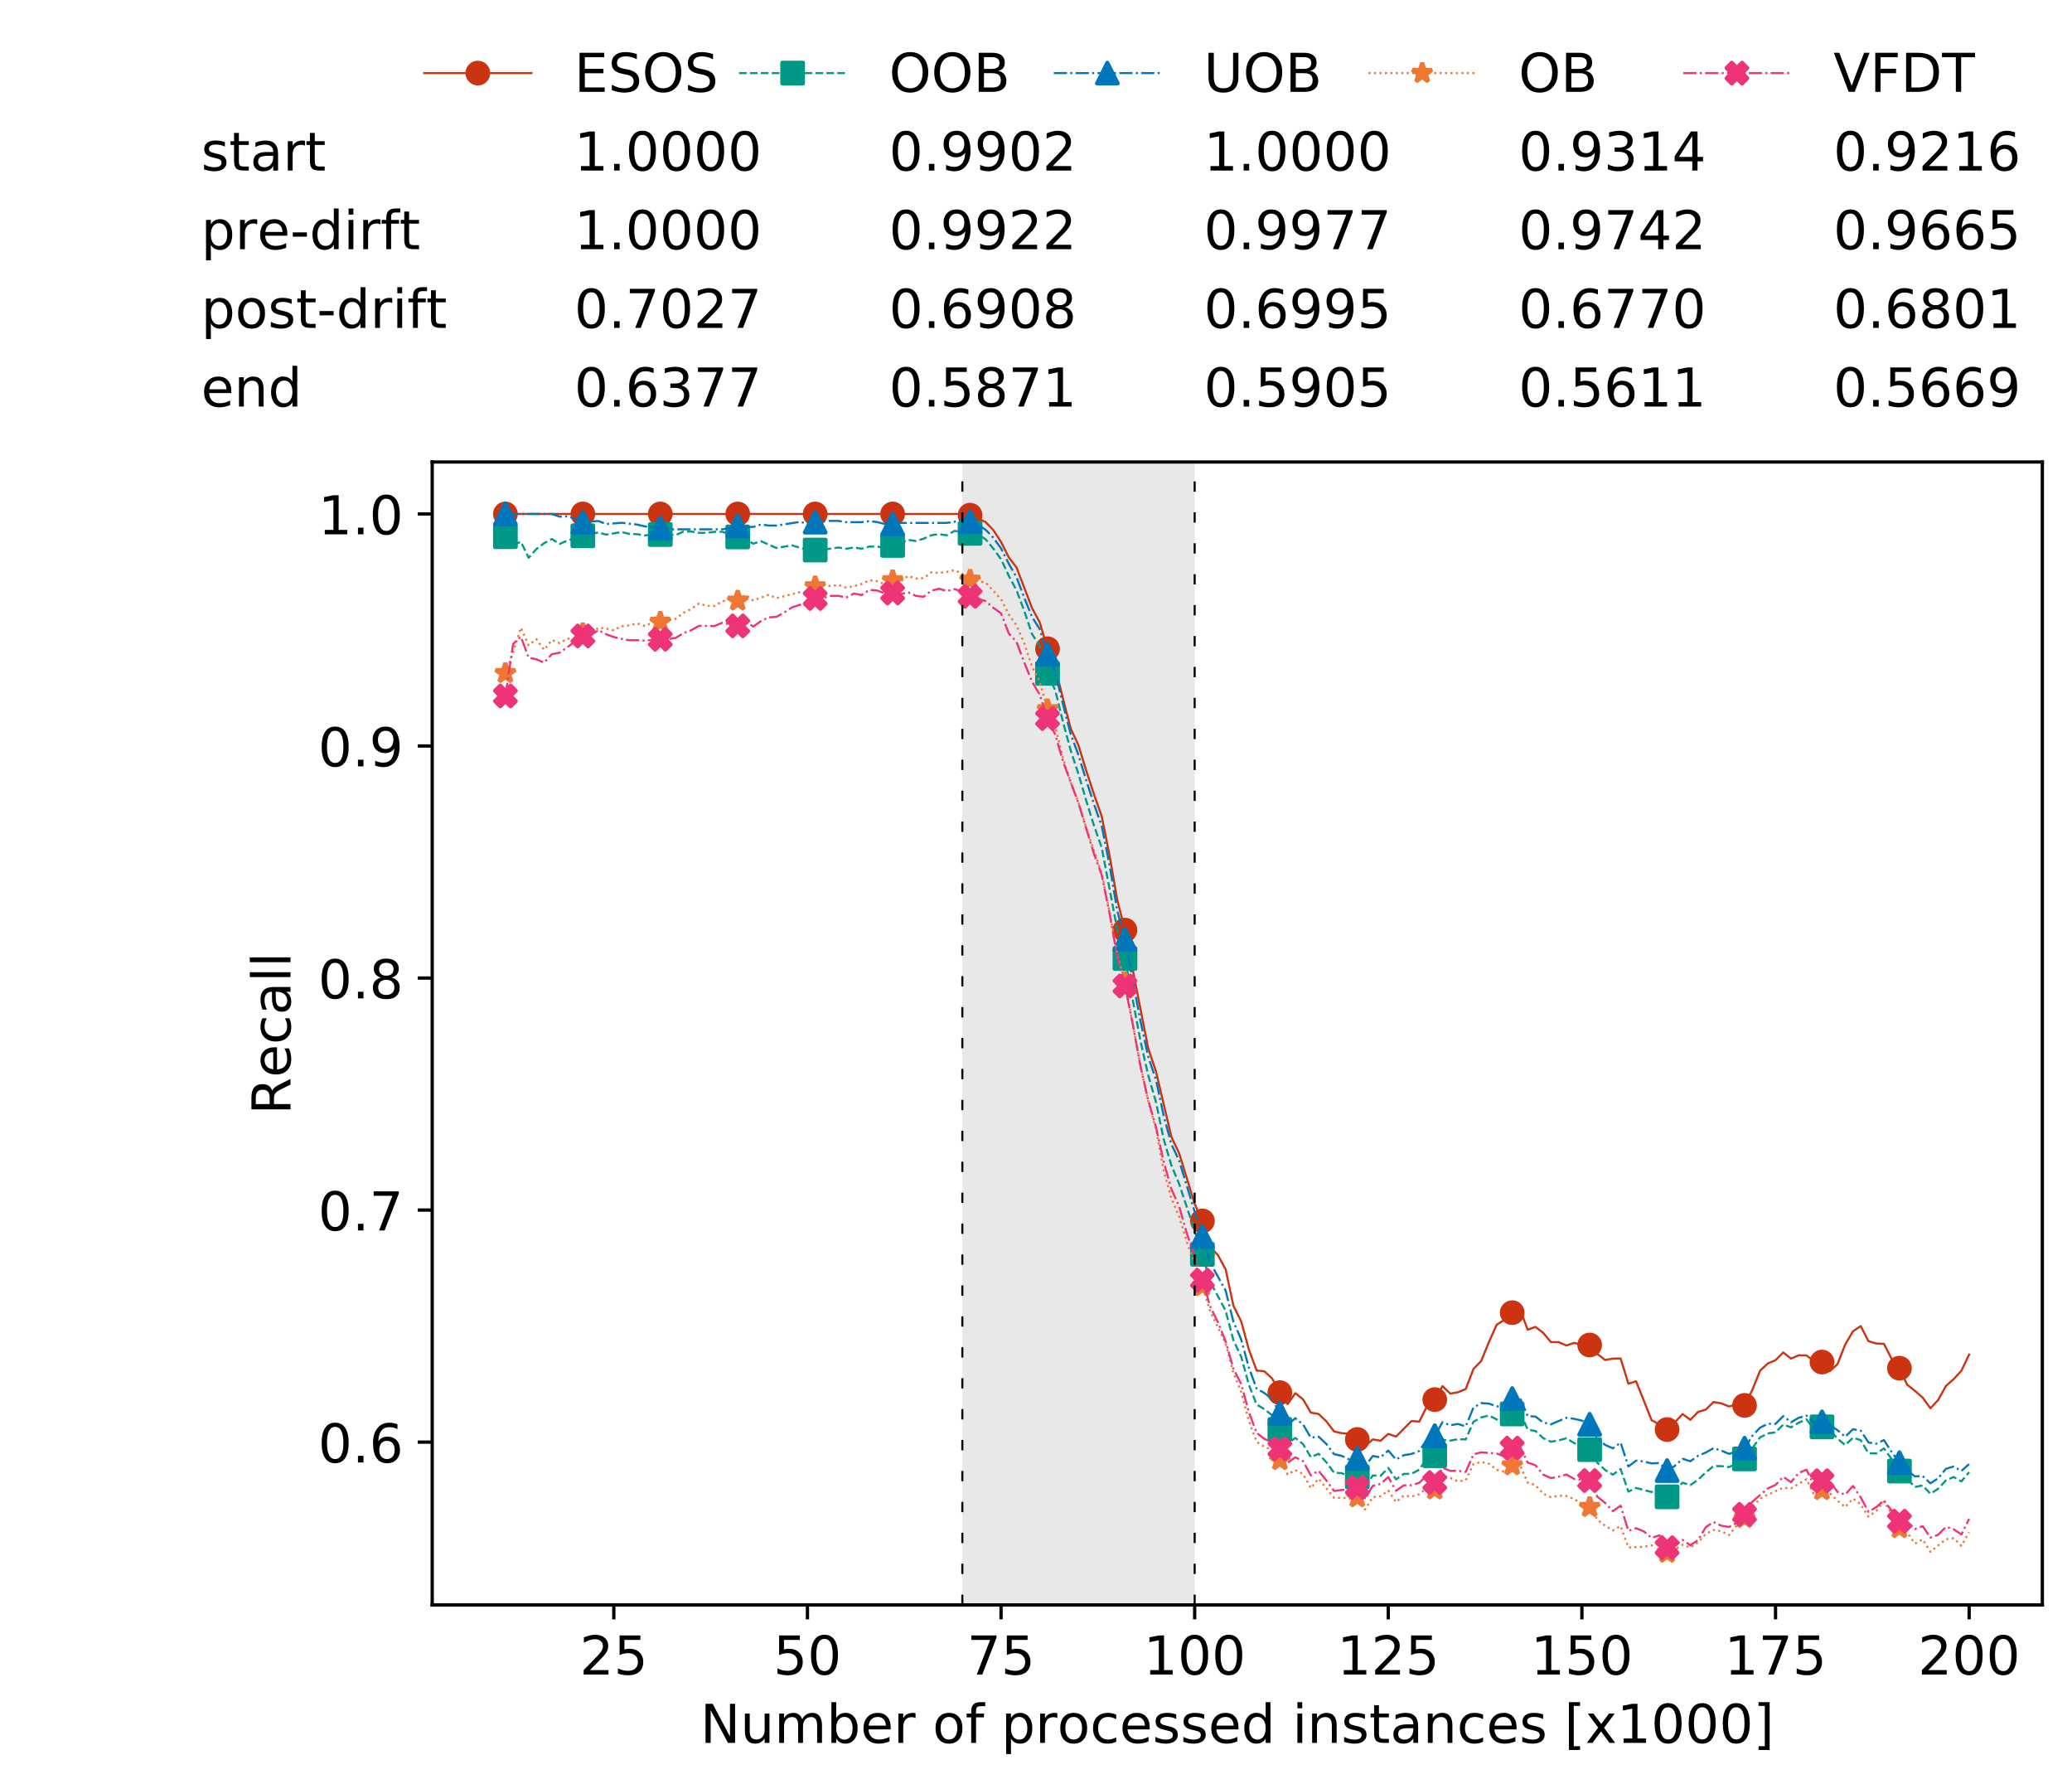 <?xml version="1.0" encoding="utf-8" standalone="no"?>
<!DOCTYPE svg PUBLIC "-//W3C//DTD SVG 1.1//EN"
  "http://www.w3.org/Graphics/SVG/1.1/DTD/svg11.dtd">
<!-- Created with matplotlib (https://matplotlib.org/) -->
<svg height="432.615pt" version="1.1" viewBox="0 0 502.65 432.615" width="502.65pt" xmlns="http://www.w3.org/2000/svg" xmlns:xlink="http://www.w3.org/1999/xlink">
 <defs>
  <style type="text/css">
*{stroke-linecap:butt;stroke-linejoin:round;white-space:pre;}
  </style>
 </defs>
 <g id="figure_1">
  <g id="patch_1">
   <path d="M 0 432.615 
L 502.65 432.615 
L 502.65 0 
L 0 0 
z
" style="fill:#ffffff;"/>
  </g>
  <g id="axes_1">
   <g id="patch_2">
    <path d="M 104.85 389.252 
L 495.45 389.252 
L 495.45 112.052 
L 104.85 112.052 
z
" style="fill:#ffffff;"/>
   </g>
   <g id="patch_3">
    <path clip-path="url(#p6ac4f276bb)" d="M 289.817 389.252 
L 289.817 112.052 
L 233.453 112.052 
L 233.453 389.252 
z
" style="fill:#d3d3d3;opacity:0.5;"/>
   </g>
   <g id="matplotlib.axis_1">
    <g id="xtick_1">
     <g id="line2d_1">
      <defs>
       <path d="M 0 0 
L 0 3.5 
" id="ma344eae904" style="stroke:#000000;stroke-width:0.8;"/>
      </defs>
      <g>
       <use style="stroke:#000000;stroke-width:0.8;" x="148.908" xlink:href="#ma344eae904" y="389.252"/>
      </g>
     </g>
     <g id="text_1">
      <!-- 25 -->
      <defs>
       <path d="M 19.188 8.297 
L 53.609 8.297 
L 53.609 0 
L 7.328 0 
L 7.328 8.297 
Q 12.938 14.109 22.625 23.891 
Q 32.328 33.688 34.812 36.531 
Q 39.547 41.844 41.422 45.531 
Q 43.312 49.219 43.312 52.781 
Q 43.312 58.594 39.234 62.25 
Q 35.156 65.922 28.609 65.922 
Q 23.969 65.922 18.812 64.312 
Q 13.672 62.703 7.812 59.422 
L 7.812 69.391 
Q 13.766 71.781 18.938 73 
Q 24.125 74.219 28.422 74.219 
Q 39.75 74.219 46.484 68.547 
Q 53.219 62.891 53.219 53.422 
Q 53.219 48.922 51.531 44.891 
Q 49.859 40.875 45.406 35.406 
Q 44.188 33.984 37.641 27.219 
Q 31.109 20.453 19.188 8.297 
z
" id="DejaVuSans-50"/>
       <path d="M 10.797 72.906 
L 49.516 72.906 
L 49.516 64.594 
L 19.828 64.594 
L 19.828 46.734 
Q 21.969 47.469 24.109 47.828 
Q 26.266 48.188 28.422 48.188 
Q 40.625 48.188 47.75 41.5 
Q 54.891 34.812 54.891 23.391 
Q 54.891 11.625 47.562 5.094 
Q 40.234 -1.422 26.906 -1.422 
Q 22.312 -1.422 17.547 -0.641 
Q 12.797 0.141 7.719 1.703 
L 7.719 11.625 
Q 12.109 9.234 16.797 8.062 
Q 21.484 6.891 26.703 6.891 
Q 35.156 6.891 40.078 11.328 
Q 45.016 15.766 45.016 23.391 
Q 45.016 31 40.078 35.438 
Q 35.156 39.891 26.703 39.891 
Q 22.75 39.891 18.812 39.016 
Q 14.891 38.141 10.797 36.281 
z
" id="DejaVuSans-53"/>
      </defs>
      <g transform="translate(140.636 406.13)scale(0.13 -0.13)">
       <use xlink:href="#DejaVuSans-50"/>
       <use x="63.623" xlink:href="#DejaVuSans-53"/>
      </g>
     </g>
    </g>
    <g id="xtick_2">
     <g id="line2d_2">
      <g>
       <use style="stroke:#000000;stroke-width:0.8;" x="195.877" xlink:href="#ma344eae904" y="389.252"/>
      </g>
     </g>
     <g id="text_2">
      <!-- 50 -->
      <defs>
       <path d="M 31.781 66.406 
Q 24.172 66.406 20.328 58.906 
Q 16.5 51.422 16.5 36.375 
Q 16.5 21.391 20.328 13.891 
Q 24.172 6.391 31.781 6.391 
Q 39.453 6.391 43.281 13.891 
Q 47.125 21.391 47.125 36.375 
Q 47.125 51.422 43.281 58.906 
Q 39.453 66.406 31.781 66.406 
z
M 31.781 74.219 
Q 44.047 74.219 50.516 64.516 
Q 56.984 54.828 56.984 36.375 
Q 56.984 17.969 50.516 8.266 
Q 44.047 -1.422 31.781 -1.422 
Q 19.531 -1.422 13.062 8.266 
Q 6.594 17.969 6.594 36.375 
Q 6.594 54.828 13.062 64.516 
Q 19.531 74.219 31.781 74.219 
z
" id="DejaVuSans-48"/>
      </defs>
      <g transform="translate(187.606 406.13)scale(0.13 -0.13)">
       <use xlink:href="#DejaVuSans-53"/>
       <use x="63.623" xlink:href="#DejaVuSans-48"/>
      </g>
     </g>
    </g>
    <g id="xtick_3">
     <g id="line2d_3">
      <g>
       <use style="stroke:#000000;stroke-width:0.8;" x="242.847" xlink:href="#ma344eae904" y="389.252"/>
      </g>
     </g>
     <g id="text_3">
      <!-- 75 -->
      <defs>
       <path d="M 8.203 72.906 
L 55.078 72.906 
L 55.078 68.703 
L 28.609 0 
L 18.312 0 
L 43.219 64.594 
L 8.203 64.594 
z
" id="DejaVuSans-55"/>
      </defs>
      <g transform="translate(234.576 406.13)scale(0.13 -0.13)">
       <use xlink:href="#DejaVuSans-55"/>
       <use x="63.623" xlink:href="#DejaVuSans-53"/>
      </g>
     </g>
    </g>
    <g id="xtick_4">
     <g id="line2d_4">
      <g>
       <use style="stroke:#000000;stroke-width:0.8;" x="289.817" xlink:href="#ma344eae904" y="389.252"/>
      </g>
     </g>
     <g id="text_4">
      <!-- 100 -->
      <defs>
       <path d="M 12.406 8.297 
L 28.516 8.297 
L 28.516 63.922 
L 10.984 60.406 
L 10.984 69.391 
L 28.422 72.906 
L 38.281 72.906 
L 38.281 8.297 
L 54.391 8.297 
L 54.391 0 
L 12.406 0 
z
" id="DejaVuSans-49"/>
      </defs>
      <g transform="translate(277.41 406.13)scale(0.13 -0.13)">
       <use xlink:href="#DejaVuSans-49"/>
       <use x="63.623" xlink:href="#DejaVuSans-48"/>
       <use x="127.246" xlink:href="#DejaVuSans-48"/>
      </g>
     </g>
    </g>
    <g id="xtick_5">
     <g id="line2d_5">
      <g>
       <use style="stroke:#000000;stroke-width:0.8;" x="336.786" xlink:href="#ma344eae904" y="389.252"/>
      </g>
     </g>
     <g id="text_5">
      <!-- 125 -->
      <g transform="translate(324.379 406.13)scale(0.13 -0.13)">
       <use xlink:href="#DejaVuSans-49"/>
       <use x="63.623" xlink:href="#DejaVuSans-50"/>
       <use x="127.246" xlink:href="#DejaVuSans-53"/>
      </g>
     </g>
    </g>
    <g id="xtick_6">
     <g id="line2d_6">
      <g>
       <use style="stroke:#000000;stroke-width:0.8;" x="383.756" xlink:href="#ma344eae904" y="389.252"/>
      </g>
     </g>
     <g id="text_6">
      <!-- 150 -->
      <g transform="translate(371.349 406.13)scale(0.13 -0.13)">
       <use xlink:href="#DejaVuSans-49"/>
       <use x="63.623" xlink:href="#DejaVuSans-53"/>
       <use x="127.246" xlink:href="#DejaVuSans-48"/>
      </g>
     </g>
    </g>
    <g id="xtick_7">
     <g id="line2d_7">
      <g>
       <use style="stroke:#000000;stroke-width:0.8;" x="430.726" xlink:href="#ma344eae904" y="389.252"/>
      </g>
     </g>
     <g id="text_7">
      <!-- 175 -->
      <g transform="translate(418.319 406.13)scale(0.13 -0.13)">
       <use xlink:href="#DejaVuSans-49"/>
       <use x="63.623" xlink:href="#DejaVuSans-55"/>
       <use x="127.246" xlink:href="#DejaVuSans-53"/>
      </g>
     </g>
    </g>
    <g id="xtick_8">
     <g id="line2d_8">
      <g>
       <use style="stroke:#000000;stroke-width:0.8;" x="477.695" xlink:href="#ma344eae904" y="389.252"/>
      </g>
     </g>
     <g id="text_8">
      <!-- 200 -->
      <g transform="translate(465.289 406.13)scale(0.13 -0.13)">
       <use xlink:href="#DejaVuSans-50"/>
       <use x="63.623" xlink:href="#DejaVuSans-48"/>
       <use x="127.246" xlink:href="#DejaVuSans-48"/>
      </g>
     </g>
    </g>
    <g id="text_9">
     <!-- Number of processed instances [x1000] -->
     <defs>
      <path d="M 9.812 72.906 
L 23.094 72.906 
L 55.422 11.922 
L 55.422 72.906 
L 64.984 72.906 
L 64.984 0 
L 51.703 0 
L 19.391 60.984 
L 19.391 0 
L 9.812 0 
z
" id="DejaVuSans-78"/>
      <path d="M 8.5 21.578 
L 8.5 54.688 
L 17.484 54.688 
L 17.484 21.922 
Q 17.484 14.156 20.5 10.266 
Q 23.531 6.391 29.594 6.391 
Q 36.859 6.391 41.078 11.031 
Q 45.312 15.672 45.312 23.688 
L 45.312 54.688 
L 54.297 54.688 
L 54.297 0 
L 45.312 0 
L 45.312 8.406 
Q 42.047 3.422 37.719 1 
Q 33.406 -1.422 27.688 -1.422 
Q 18.266 -1.422 13.375 4.438 
Q 8.5 10.297 8.5 21.578 
z
M 31.109 56 
z
" id="DejaVuSans-117"/>
      <path d="M 52 44.188 
Q 55.375 50.25 60.062 53.125 
Q 64.75 56 71.094 56 
Q 79.641 56 84.281 50.016 
Q 88.922 44.047 88.922 33.016 
L 88.922 0 
L 79.891 0 
L 79.891 32.719 
Q 79.891 40.578 77.094 44.375 
Q 74.312 48.188 68.609 48.188 
Q 61.625 48.188 57.562 43.547 
Q 53.516 38.922 53.516 30.906 
L 53.516 0 
L 44.484 0 
L 44.484 32.719 
Q 44.484 40.625 41.703 44.406 
Q 38.922 48.188 33.109 48.188 
Q 26.219 48.188 22.156 43.531 
Q 18.109 38.875 18.109 30.906 
L 18.109 0 
L 9.078 0 
L 9.078 54.688 
L 18.109 54.688 
L 18.109 46.188 
Q 21.188 51.219 25.484 53.609 
Q 29.781 56 35.688 56 
Q 41.656 56 45.828 52.969 
Q 50 49.953 52 44.188 
z
" id="DejaVuSans-109"/>
      <path d="M 48.688 27.297 
Q 48.688 37.203 44.609 42.844 
Q 40.531 48.484 33.406 48.484 
Q 26.266 48.484 22.188 42.844 
Q 18.109 37.203 18.109 27.297 
Q 18.109 17.391 22.188 11.75 
Q 26.266 6.109 33.406 6.109 
Q 40.531 6.109 44.609 11.75 
Q 48.688 17.391 48.688 27.297 
z
M 18.109 46.391 
Q 20.953 51.266 25.266 53.625 
Q 29.594 56 35.594 56 
Q 45.562 56 51.781 48.094 
Q 58.016 40.188 58.016 27.297 
Q 58.016 14.406 51.781 6.484 
Q 45.562 -1.422 35.594 -1.422 
Q 29.594 -1.422 25.266 0.953 
Q 20.953 3.328 18.109 8.203 
L 18.109 0 
L 9.078 0 
L 9.078 75.984 
L 18.109 75.984 
z
" id="DejaVuSans-98"/>
      <path d="M 56.203 29.594 
L 56.203 25.203 
L 14.891 25.203 
Q 15.484 15.922 20.484 11.062 
Q 25.484 6.203 34.422 6.203 
Q 39.594 6.203 44.453 7.469 
Q 49.312 8.734 54.109 11.281 
L 54.109 2.781 
Q 49.266 0.734 44.188 -0.344 
Q 39.109 -1.422 33.891 -1.422 
Q 20.797 -1.422 13.156 6.188 
Q 5.516 13.812 5.516 26.812 
Q 5.516 40.234 12.766 48.109 
Q 20.016 56 32.328 56 
Q 43.359 56 49.781 48.891 
Q 56.203 41.797 56.203 29.594 
z
M 47.219 32.234 
Q 47.125 39.594 43.094 43.984 
Q 39.062 48.391 32.422 48.391 
Q 24.906 48.391 20.391 44.141 
Q 15.875 39.891 15.188 32.172 
z
" id="DejaVuSans-101"/>
      <path d="M 41.109 46.297 
Q 39.594 47.172 37.812 47.578 
Q 36.031 48 33.891 48 
Q 26.266 48 22.188 43.047 
Q 18.109 38.094 18.109 28.812 
L 18.109 0 
L 9.078 0 
L 9.078 54.688 
L 18.109 54.688 
L 18.109 46.188 
Q 20.953 51.172 25.484 53.578 
Q 30.031 56 36.531 56 
Q 37.453 56 38.578 55.875 
Q 39.703 55.766 41.062 55.516 
z
" id="DejaVuSans-114"/>
      <path id="DejaVuSans-32"/>
      <path d="M 30.609 48.391 
Q 23.391 48.391 19.188 42.75 
Q 14.984 37.109 14.984 27.297 
Q 14.984 17.484 19.156 11.844 
Q 23.344 6.203 30.609 6.203 
Q 37.797 6.203 41.984 11.859 
Q 46.188 17.531 46.188 27.297 
Q 46.188 37.016 41.984 42.703 
Q 37.797 48.391 30.609 48.391 
z
M 30.609 56 
Q 42.328 56 49.016 48.375 
Q 55.719 40.766 55.719 27.297 
Q 55.719 13.875 49.016 6.219 
Q 42.328 -1.422 30.609 -1.422 
Q 18.844 -1.422 12.172 6.219 
Q 5.516 13.875 5.516 27.297 
Q 5.516 40.766 12.172 48.375 
Q 18.844 56 30.609 56 
z
" id="DejaVuSans-111"/>
      <path d="M 37.109 75.984 
L 37.109 68.5 
L 28.516 68.5 
Q 23.688 68.5 21.797 66.547 
Q 19.922 64.594 19.922 59.516 
L 19.922 54.688 
L 34.719 54.688 
L 34.719 47.703 
L 19.922 47.703 
L 19.922 0 
L 10.891 0 
L 10.891 47.703 
L 2.297 47.703 
L 2.297 54.688 
L 10.891 54.688 
L 10.891 58.5 
Q 10.891 67.625 15.141 71.797 
Q 19.391 75.984 28.609 75.984 
z
" id="DejaVuSans-102"/>
      <path d="M 18.109 8.203 
L 18.109 -20.797 
L 9.078 -20.797 
L 9.078 54.688 
L 18.109 54.688 
L 18.109 46.391 
Q 20.953 51.266 25.266 53.625 
Q 29.594 56 35.594 56 
Q 45.562 56 51.781 48.094 
Q 58.016 40.188 58.016 27.297 
Q 58.016 14.406 51.781 6.484 
Q 45.562 -1.422 35.594 -1.422 
Q 29.594 -1.422 25.266 0.953 
Q 20.953 3.328 18.109 8.203 
z
M 48.688 27.297 
Q 48.688 37.203 44.609 42.844 
Q 40.531 48.484 33.406 48.484 
Q 26.266 48.484 22.188 42.844 
Q 18.109 37.203 18.109 27.297 
Q 18.109 17.391 22.188 11.75 
Q 26.266 6.109 33.406 6.109 
Q 40.531 6.109 44.609 11.75 
Q 48.688 17.391 48.688 27.297 
z
" id="DejaVuSans-112"/>
      <path d="M 48.781 52.594 
L 48.781 44.188 
Q 44.969 46.297 41.141 47.344 
Q 37.312 48.391 33.406 48.391 
Q 24.656 48.391 19.812 42.844 
Q 14.984 37.312 14.984 27.297 
Q 14.984 17.281 19.812 11.734 
Q 24.656 6.203 33.406 6.203 
Q 37.312 6.203 41.141 7.25 
Q 44.969 8.297 48.781 10.406 
L 48.781 2.094 
Q 45.016 0.344 40.984 -0.531 
Q 36.969 -1.422 32.422 -1.422 
Q 20.062 -1.422 12.781 6.344 
Q 5.516 14.109 5.516 27.297 
Q 5.516 40.672 12.859 48.328 
Q 20.219 56 33.016 56 
Q 37.156 56 41.109 55.141 
Q 45.062 54.297 48.781 52.594 
z
" id="DejaVuSans-99"/>
      <path d="M 44.281 53.078 
L 44.281 44.578 
Q 40.484 46.531 36.375 47.5 
Q 32.281 48.484 27.875 48.484 
Q 21.188 48.484 17.844 46.438 
Q 14.5 44.391 14.5 40.281 
Q 14.5 37.156 16.891 35.375 
Q 19.281 33.594 26.516 31.984 
L 29.594 31.297 
Q 39.156 29.25 43.188 25.516 
Q 47.219 21.781 47.219 15.094 
Q 47.219 7.469 41.188 3.016 
Q 35.156 -1.422 24.609 -1.422 
Q 20.219 -1.422 15.453 -0.562 
Q 10.688 0.297 5.422 2 
L 5.422 11.281 
Q 10.406 8.688 15.234 7.391 
Q 20.062 6.109 24.812 6.109 
Q 31.156 6.109 34.562 8.281 
Q 37.984 10.453 37.984 14.406 
Q 37.984 18.062 35.516 20.016 
Q 33.062 21.969 24.703 23.781 
L 21.578 24.516 
Q 13.234 26.266 9.516 29.906 
Q 5.812 33.547 5.812 39.891 
Q 5.812 47.609 11.281 51.797 
Q 16.75 56 26.812 56 
Q 31.781 56 36.172 55.266 
Q 40.578 54.547 44.281 53.078 
z
" id="DejaVuSans-115"/>
      <path d="M 45.406 46.391 
L 45.406 75.984 
L 54.391 75.984 
L 54.391 0 
L 45.406 0 
L 45.406 8.203 
Q 42.578 3.328 38.25 0.953 
Q 33.938 -1.422 27.875 -1.422 
Q 17.969 -1.422 11.734 6.484 
Q 5.516 14.406 5.516 27.297 
Q 5.516 40.188 11.734 48.094 
Q 17.969 56 27.875 56 
Q 33.938 56 38.25 53.625 
Q 42.578 51.266 45.406 46.391 
z
M 14.797 27.297 
Q 14.797 17.391 18.875 11.75 
Q 22.953 6.109 30.078 6.109 
Q 37.203 6.109 41.297 11.75 
Q 45.406 17.391 45.406 27.297 
Q 45.406 37.203 41.297 42.844 
Q 37.203 48.484 30.078 48.484 
Q 22.953 48.484 18.875 42.844 
Q 14.797 37.203 14.797 27.297 
z
" id="DejaVuSans-100"/>
      <path d="M 9.422 54.688 
L 18.406 54.688 
L 18.406 0 
L 9.422 0 
z
M 9.422 75.984 
L 18.406 75.984 
L 18.406 64.594 
L 9.422 64.594 
z
" id="DejaVuSans-105"/>
      <path d="M 54.891 33.016 
L 54.891 0 
L 45.906 0 
L 45.906 32.719 
Q 45.906 40.484 42.875 44.328 
Q 39.844 48.188 33.797 48.188 
Q 26.516 48.188 22.312 43.547 
Q 18.109 38.922 18.109 30.906 
L 18.109 0 
L 9.078 0 
L 9.078 54.688 
L 18.109 54.688 
L 18.109 46.188 
Q 21.344 51.125 25.703 53.562 
Q 30.078 56 35.797 56 
Q 45.219 56 50.047 50.172 
Q 54.891 44.344 54.891 33.016 
z
" id="DejaVuSans-110"/>
      <path d="M 18.312 70.219 
L 18.312 54.688 
L 36.812 54.688 
L 36.812 47.703 
L 18.312 47.703 
L 18.312 18.016 
Q 18.312 11.328 20.141 9.422 
Q 21.969 7.516 27.594 7.516 
L 36.812 7.516 
L 36.812 0 
L 27.594 0 
Q 17.188 0 13.234 3.875 
Q 9.281 7.766 9.281 18.016 
L 9.281 47.703 
L 2.688 47.703 
L 2.688 54.688 
L 9.281 54.688 
L 9.281 70.219 
z
" id="DejaVuSans-116"/>
      <path d="M 34.281 27.484 
Q 23.391 27.484 19.188 25 
Q 14.984 22.516 14.984 16.5 
Q 14.984 11.719 18.141 8.906 
Q 21.297 6.109 26.703 6.109 
Q 34.188 6.109 38.703 11.406 
Q 43.219 16.703 43.219 25.484 
L 43.219 27.484 
z
M 52.203 31.203 
L 52.203 0 
L 43.219 0 
L 43.219 8.297 
Q 40.141 3.328 35.547 0.953 
Q 30.953 -1.422 24.312 -1.422 
Q 15.922 -1.422 10.953 3.297 
Q 6 8.016 6 15.922 
Q 6 25.141 12.172 29.828 
Q 18.359 34.516 30.609 34.516 
L 43.219 34.516 
L 43.219 35.406 
Q 43.219 41.609 39.141 45 
Q 35.062 48.391 27.688 48.391 
Q 23 48.391 18.547 47.266 
Q 14.109 46.141 10.016 43.891 
L 10.016 52.203 
Q 14.938 54.109 19.578 55.047 
Q 24.219 56 28.609 56 
Q 40.484 56 46.344 49.844 
Q 52.203 43.703 52.203 31.203 
z
" id="DejaVuSans-97"/>
      <path d="M 8.594 75.984 
L 29.297 75.984 
L 29.297 69 
L 17.578 69 
L 17.578 -6.203 
L 29.297 -6.203 
L 29.297 -13.188 
L 8.594 -13.188 
z
" id="DejaVuSans-91"/>
      <path d="M 54.891 54.688 
L 35.109 28.078 
L 55.906 0 
L 45.312 0 
L 29.391 21.484 
L 13.484 0 
L 2.875 0 
L 24.125 28.609 
L 4.688 54.688 
L 15.281 54.688 
L 29.781 35.203 
L 44.281 54.688 
z
" id="DejaVuSans-120"/>
      <path d="M 30.422 75.984 
L 30.422 -13.188 
L 9.719 -13.188 
L 9.719 -6.203 
L 21.391 -6.203 
L 21.391 69 
L 9.719 69 
L 9.719 75.984 
z
" id="DejaVuSans-93"/>
     </defs>
     <g transform="translate(169.881 422.711)scale(0.13 -0.13)">
      <use xlink:href="#DejaVuSans-78"/>
      <use x="74.805" xlink:href="#DejaVuSans-117"/>
      <use x="138.184" xlink:href="#DejaVuSans-109"/>
      <use x="235.596" xlink:href="#DejaVuSans-98"/>
      <use x="299.072" xlink:href="#DejaVuSans-101"/>
      <use x="360.596" xlink:href="#DejaVuSans-114"/>
      <use x="401.709" xlink:href="#DejaVuSans-32"/>
      <use x="433.496" xlink:href="#DejaVuSans-111"/>
      <use x="494.678" xlink:href="#DejaVuSans-102"/>
      <use x="529.883" xlink:href="#DejaVuSans-32"/>
      <use x="561.67" xlink:href="#DejaVuSans-112"/>
      <use x="625.146" xlink:href="#DejaVuSans-114"/>
      <use x="666.229" xlink:href="#DejaVuSans-111"/>
      <use x="727.41" xlink:href="#DejaVuSans-99"/>
      <use x="782.391" xlink:href="#DejaVuSans-101"/>
      <use x="843.914" xlink:href="#DejaVuSans-115"/>
      <use x="896.014" xlink:href="#DejaVuSans-115"/>
      <use x="948.113" xlink:href="#DejaVuSans-101"/>
      <use x="1009.637" xlink:href="#DejaVuSans-100"/>
      <use x="1073.113" xlink:href="#DejaVuSans-32"/>
      <use x="1104.9" xlink:href="#DejaVuSans-105"/>
      <use x="1132.684" xlink:href="#DejaVuSans-110"/>
      <use x="1196.062" xlink:href="#DejaVuSans-115"/>
      <use x="1248.162" xlink:href="#DejaVuSans-116"/>
      <use x="1287.371" xlink:href="#DejaVuSans-97"/>
      <use x="1348.65" xlink:href="#DejaVuSans-110"/>
      <use x="1412.029" xlink:href="#DejaVuSans-99"/>
      <use x="1467.01" xlink:href="#DejaVuSans-101"/>
      <use x="1528.533" xlink:href="#DejaVuSans-115"/>
      <use x="1580.633" xlink:href="#DejaVuSans-32"/>
      <use x="1612.42" xlink:href="#DejaVuSans-91"/>
      <use x="1651.434" xlink:href="#DejaVuSans-120"/>
      <use x="1710.613" xlink:href="#DejaVuSans-49"/>
      <use x="1774.236" xlink:href="#DejaVuSans-48"/>
      <use x="1837.859" xlink:href="#DejaVuSans-48"/>
      <use x="1901.482" xlink:href="#DejaVuSans-48"/>
      <use x="1965.105" xlink:href="#DejaVuSans-93"/>
     </g>
    </g>
   </g>
   <g id="matplotlib.axis_2">
    <g id="ytick_1">
     <g id="line2d_9">
      <defs>
       <path d="M 0 0 
L -3.5 0 
" id="m1fde68700e" style="stroke:#000000;stroke-width:0.8;"/>
      </defs>
      <g>
       <use style="stroke:#000000;stroke-width:0.8;" x="104.85" xlink:href="#m1fde68700e" y="349.762"/>
      </g>
     </g>
     <g id="text_10">
      <!-- 0.6 -->
      <defs>
       <path d="M 10.688 12.406 
L 21 12.406 
L 21 0 
L 10.688 0 
z
" id="DejaVuSans-46"/>
       <path d="M 33.016 40.375 
Q 26.375 40.375 22.484 35.828 
Q 18.609 31.297 18.609 23.391 
Q 18.609 15.531 22.484 10.953 
Q 26.375 6.391 33.016 6.391 
Q 39.656 6.391 43.531 10.953 
Q 47.406 15.531 47.406 23.391 
Q 47.406 31.297 43.531 35.828 
Q 39.656 40.375 33.016 40.375 
z
M 52.594 71.297 
L 52.594 62.312 
Q 48.875 64.062 45.094 64.984 
Q 41.312 65.922 37.594 65.922 
Q 27.828 65.922 22.672 59.328 
Q 17.531 52.734 16.797 39.406 
Q 19.672 43.656 24.016 45.922 
Q 28.375 48.188 33.594 48.188 
Q 44.578 48.188 50.953 41.516 
Q 57.328 34.859 57.328 23.391 
Q 57.328 12.156 50.688 5.359 
Q 44.047 -1.422 33.016 -1.422 
Q 20.359 -1.422 13.672 8.266 
Q 6.984 17.969 6.984 36.375 
Q 6.984 53.656 15.188 63.938 
Q 23.391 74.219 37.203 74.219 
Q 40.922 74.219 44.703 73.484 
Q 48.484 72.75 52.594 71.297 
z
" id="DejaVuSans-54"/>
      </defs>
      <g transform="translate(77.176 354.701)scale(0.13 -0.13)">
       <use xlink:href="#DejaVuSans-48"/>
       <use x="63.623" xlink:href="#DejaVuSans-46"/>
       <use x="95.41" xlink:href="#DejaVuSans-54"/>
      </g>
     </g>
    </g>
    <g id="ytick_2">
     <g id="line2d_10">
      <g>
       <use style="stroke:#000000;stroke-width:0.8;" x="104.85" xlink:href="#m1fde68700e" y="293.485"/>
      </g>
     </g>
     <g id="text_11">
      <!-- 0.7 -->
      <g transform="translate(77.176 298.424)scale(0.13 -0.13)">
       <use xlink:href="#DejaVuSans-48"/>
       <use x="63.623" xlink:href="#DejaVuSans-46"/>
       <use x="95.41" xlink:href="#DejaVuSans-55"/>
      </g>
     </g>
    </g>
    <g id="ytick_3">
     <g id="line2d_11">
      <g>
       <use style="stroke:#000000;stroke-width:0.8;" x="104.85" xlink:href="#m1fde68700e" y="237.207"/>
      </g>
     </g>
     <g id="text_12">
      <!-- 0.8 -->
      <defs>
       <path d="M 31.781 34.625 
Q 24.75 34.625 20.719 30.859 
Q 16.703 27.094 16.703 20.516 
Q 16.703 13.922 20.719 10.156 
Q 24.75 6.391 31.781 6.391 
Q 38.812 6.391 42.859 10.172 
Q 46.922 13.969 46.922 20.516 
Q 46.922 27.094 42.891 30.859 
Q 38.875 34.625 31.781 34.625 
z
M 21.922 38.812 
Q 15.578 40.375 12.031 44.719 
Q 8.5 49.078 8.5 55.328 
Q 8.5 64.062 14.719 69.141 
Q 20.953 74.219 31.781 74.219 
Q 42.672 74.219 48.875 69.141 
Q 55.078 64.062 55.078 55.328 
Q 55.078 49.078 51.531 44.719 
Q 48 40.375 41.703 38.812 
Q 48.828 37.156 52.797 32.312 
Q 56.781 27.484 56.781 20.516 
Q 56.781 9.906 50.312 4.234 
Q 43.844 -1.422 31.781 -1.422 
Q 19.734 -1.422 13.25 4.234 
Q 6.781 9.906 6.781 20.516 
Q 6.781 27.484 10.781 32.312 
Q 14.797 37.156 21.922 38.812 
z
M 18.312 54.391 
Q 18.312 48.734 21.844 45.562 
Q 25.391 42.391 31.781 42.391 
Q 38.141 42.391 41.719 45.562 
Q 45.312 48.734 45.312 54.391 
Q 45.312 60.062 41.719 63.234 
Q 38.141 66.406 31.781 66.406 
Q 25.391 66.406 21.844 63.234 
Q 18.312 60.062 18.312 54.391 
z
" id="DejaVuSans-56"/>
      </defs>
      <g transform="translate(77.176 242.146)scale(0.13 -0.13)">
       <use xlink:href="#DejaVuSans-48"/>
       <use x="63.623" xlink:href="#DejaVuSans-46"/>
       <use x="95.41" xlink:href="#DejaVuSans-56"/>
      </g>
     </g>
    </g>
    <g id="ytick_4">
     <g id="line2d_12">
      <g>
       <use style="stroke:#000000;stroke-width:0.8;" x="104.85" xlink:href="#m1fde68700e" y="180.929"/>
      </g>
     </g>
     <g id="text_13">
      <!-- 0.9 -->
      <defs>
       <path d="M 10.984 1.516 
L 10.984 10.5 
Q 14.703 8.734 18.5 7.812 
Q 22.312 6.891 25.984 6.891 
Q 35.75 6.891 40.891 13.453 
Q 46.047 20.016 46.781 33.406 
Q 43.953 29.203 39.594 26.953 
Q 35.25 24.703 29.984 24.703 
Q 19.047 24.703 12.672 31.312 
Q 6.297 37.938 6.297 49.422 
Q 6.297 60.641 12.938 67.422 
Q 19.578 74.219 30.609 74.219 
Q 43.266 74.219 49.922 64.516 
Q 56.594 54.828 56.594 36.375 
Q 56.594 19.141 48.406 8.859 
Q 40.234 -1.422 26.422 -1.422 
Q 22.703 -1.422 18.891 -0.688 
Q 15.094 0.047 10.984 1.516 
z
M 30.609 32.422 
Q 37.25 32.422 41.125 36.953 
Q 45.016 41.5 45.016 49.422 
Q 45.016 57.281 41.125 61.844 
Q 37.25 66.406 30.609 66.406 
Q 23.969 66.406 20.094 61.844 
Q 16.219 57.281 16.219 49.422 
Q 16.219 41.5 20.094 36.953 
Q 23.969 32.422 30.609 32.422 
z
" id="DejaVuSans-57"/>
      </defs>
      <g transform="translate(77.176 185.868)scale(0.13 -0.13)">
       <use xlink:href="#DejaVuSans-48"/>
       <use x="63.623" xlink:href="#DejaVuSans-46"/>
       <use x="95.41" xlink:href="#DejaVuSans-57"/>
      </g>
     </g>
    </g>
    <g id="ytick_5">
     <g id="line2d_13">
      <g>
       <use style="stroke:#000000;stroke-width:0.8;" x="104.85" xlink:href="#m1fde68700e" y="124.652"/>
      </g>
     </g>
     <g id="text_14">
      <!-- 1.0 -->
      <g transform="translate(77.176 129.591)scale(0.13 -0.13)">
       <use xlink:href="#DejaVuSans-49"/>
       <use x="63.623" xlink:href="#DejaVuSans-46"/>
       <use x="95.41" xlink:href="#DejaVuSans-48"/>
      </g>
     </g>
    </g>
    <g id="text_15">
     <!-- Recall -->
     <defs>
      <path d="M 44.391 34.188 
Q 47.562 33.109 50.562 29.594 
Q 53.562 26.078 56.594 19.922 
L 66.609 0 
L 56 0 
L 46.688 18.703 
Q 43.062 26.031 39.672 28.422 
Q 36.281 30.812 30.422 30.812 
L 19.672 30.812 
L 19.672 0 
L 9.812 0 
L 9.812 72.906 
L 32.078 72.906 
Q 44.578 72.906 50.734 67.672 
Q 56.891 62.453 56.891 51.906 
Q 56.891 45.016 53.688 40.469 
Q 50.484 35.938 44.391 34.188 
z
M 19.672 64.797 
L 19.672 38.922 
L 32.078 38.922 
Q 39.203 38.922 42.844 42.219 
Q 46.484 45.516 46.484 51.906 
Q 46.484 58.297 42.844 61.547 
Q 39.203 64.797 32.078 64.797 
z
" id="DejaVuSans-82"/>
      <path d="M 9.422 75.984 
L 18.406 75.984 
L 18.406 0 
L 9.422 0 
z
" id="DejaVuSans-108"/>
     </defs>
     <g transform="translate(70.472 270.333)rotate(-90)scale(0.13 -0.13)">
      <use xlink:href="#DejaVuSans-82"/>
      <use x="69.42" xlink:href="#DejaVuSans-101"/>
      <use x="130.943" xlink:href="#DejaVuSans-99"/>
      <use x="185.924" xlink:href="#DejaVuSans-97"/>
      <use x="247.203" xlink:href="#DejaVuSans-108"/>
      <use x="274.986" xlink:href="#DejaVuSans-108"/>
     </g>
    </g>
   </g>
   <g id="line2d_14"/>
   <g id="line2d_15"/>
   <g id="line2d_16"/>
   <g id="line2d_17"/>
   <g id="line2d_18"/>
   <g id="line2d_19">
    <path clip-path="url(#p6ac4f276bb)" d="M 122.605 124.652 
L 233.453 124.652 
L 235.332 124.945 
L 239.089 126.604 
L 240.968 128.545 
L 242.847 131.446 
L 244.726 135.178 
L 246.605 137.637 
L 250.362 147.48 
L 252.241 150.958 
L 254.12 157.34 
L 255.998 161.783 
L 257.877 169.481 
L 259.756 176.706 
L 261.635 180.771 
L 263.514 186.916 
L 265.392 192.659 
L 267.271 197.99 
L 269.15 207.37 
L 271.029 218.23 
L 272.908 225.584 
L 278.544 254.234 
L 280.423 259.833 
L 284.18 275.743 
L 286.059 279.725 
L 289.817 291.984 
L 291.695 296.118 
L 293.574 302.447 
L 295.453 304.396 
L 297.332 307.891 
L 299.211 316.683 
L 301.089 320.439 
L 302.968 327.319 
L 304.847 332.399 
L 306.726 332.592 
L 308.605 334.335 
L 310.483 337.765 
L 312.362 340.542 
L 314.241 337.893 
L 316.12 339.409 
L 317.998 342.61 
L 319.877 342.938 
L 321.756 344.71 
L 323.635 347.177 
L 325.514 347.608 
L 327.392 347.713 
L 329.271 349.125 
L 331.15 350.744 
L 333.029 349.099 
L 334.908 349.425 
L 336.786 347.772 
L 338.665 348.423 
L 342.423 344.64 
L 344.302 344.788 
L 346.18 341.037 
L 348.059 339.453 
L 349.938 336.187 
L 351.817 338 
L 353.695 337.67 
L 355.574 336.896 
L 357.453 332.015 
L 359.332 330.084 
L 361.211 325.466 
L 363.089 321.286 
L 364.968 320.11 
L 366.847 318.365 
L 368.726 317.525 
L 370.605 322.51 
L 372.483 321.818 
L 374.362 323.248 
L 376.241 325.509 
L 378.12 325.514 
L 379.998 326.33 
L 381.877 325.687 
L 383.756 326.214 
L 385.635 326.206 
L 387.514 328.381 
L 389.392 329.845 
L 391.271 329.504 
L 393.15 329.488 
L 395.029 335.591 
L 396.908 335.014 
L 400.665 344.441 
L 402.544 345.466 
L 404.423 346.714 
L 406.302 344.96 
L 408.18 342.961 
L 410.059 344.358 
L 411.938 342.429 
L 413.817 341.882 
L 415.695 340.036 
L 417.574 340.371 
L 419.453 341.11 
L 421.332 340.602 
L 423.211 340.858 
L 425.089 337.125 
L 426.968 332.461 
L 428.847 330.694 
L 430.726 329.891 
L 432.605 328.018 
L 434.483 329.505 
L 436.362 328.702 
L 438.241 328.745 
L 440.12 330.141 
L 441.998 330.344 
L 443.877 332.563 
L 445.756 330.864 
L 447.635 326.076 
L 449.514 322.896 
L 451.392 321.618 
L 453.271 325.281 
L 455.15 325.844 
L 457.029 325.929 
L 458.908 329.597 
L 460.786 331.83 
L 462.665 335.837 
L 464.544 337.326 
L 466.423 338.968 
L 468.302 341.56 
L 470.18 339.546 
L 472.059 336.162 
L 473.938 334.484 
L 475.817 332.45 
L 477.695 328.525 
L 477.695 328.525 
" style="fill:none;stroke:#cc3311;stroke-linecap:square;stroke-width:0.5;"/>
    <defs>
     <path d="M 0 2.5 
C 0.663 2.5 1.299 2.237 1.768 1.768 
C 2.237 1.299 2.5 0.663 2.5 0 
C 2.5 -0.663 2.237 -1.299 1.768 -1.768 
C 1.299 -2.237 0.663 -2.5 0 -2.5 
C -0.663 -2.5 -1.299 -2.237 -1.768 -1.768 
C -2.237 -1.299 -2.5 -0.663 -2.5 0 
C -2.5 0.663 -2.237 1.299 -1.768 1.768 
C -1.299 2.237 -0.663 2.5 0 2.5 
z
" id="mde773c40c2" style="stroke:#cc3311;"/>
    </defs>
    <g clip-path="url(#p6ac4f276bb)">
     <use style="fill:#cc3311;stroke:#cc3311;" x="122.605" xlink:href="#mde773c40c2" y="124.652"/>
     <use style="fill:#cc3311;stroke:#cc3311;" x="141.392" xlink:href="#mde773c40c2" y="124.652"/>
     <use style="fill:#cc3311;stroke:#cc3311;" x="160.18" xlink:href="#mde773c40c2" y="124.652"/>
     <use style="fill:#cc3311;stroke:#cc3311;" x="178.968" xlink:href="#mde773c40c2" y="124.652"/>
     <use style="fill:#cc3311;stroke:#cc3311;" x="197.756" xlink:href="#mde773c40c2" y="124.652"/>
     <use style="fill:#cc3311;stroke:#cc3311;" x="216.544" xlink:href="#mde773c40c2" y="124.652"/>
     <use style="fill:#cc3311;stroke:#cc3311;" x="235.332" xlink:href="#mde773c40c2" y="124.945"/>
     <use style="fill:#cc3311;stroke:#cc3311;" x="254.12" xlink:href="#mde773c40c2" y="157.34"/>
     <use style="fill:#cc3311;stroke:#cc3311;" x="272.908" xlink:href="#mde773c40c2" y="225.584"/>
     <use style="fill:#cc3311;stroke:#cc3311;" x="291.695" xlink:href="#mde773c40c2" y="296.118"/>
     <use style="fill:#cc3311;stroke:#cc3311;" x="310.483" xlink:href="#mde773c40c2" y="337.765"/>
     <use style="fill:#cc3311;stroke:#cc3311;" x="329.271" xlink:href="#mde773c40c2" y="349.125"/>
     <use style="fill:#cc3311;stroke:#cc3311;" x="348.059" xlink:href="#mde773c40c2" y="339.453"/>
     <use style="fill:#cc3311;stroke:#cc3311;" x="366.847" xlink:href="#mde773c40c2" y="318.365"/>
     <use style="fill:#cc3311;stroke:#cc3311;" x="385.635" xlink:href="#mde773c40c2" y="326.206"/>
     <use style="fill:#cc3311;stroke:#cc3311;" x="404.423" xlink:href="#mde773c40c2" y="346.714"/>
     <use style="fill:#cc3311;stroke:#cc3311;" x="423.211" xlink:href="#mde773c40c2" y="340.858"/>
     <use style="fill:#cc3311;stroke:#cc3311;" x="441.998" xlink:href="#mde773c40c2" y="330.344"/>
     <use style="fill:#cc3311;stroke:#cc3311;" x="460.786" xlink:href="#mde773c40c2" y="331.83"/>
    </g>
   </g>
   <g id="line2d_20"/>
   <g id="line2d_21"/>
   <g id="line2d_22"/>
   <g id="line2d_23"/>
   <g id="line2d_24">
    <path clip-path="url(#p6ac4f276bb)" d="M 122.605 130.169 
L 124.483 132.14 
L 126.362 131.397 
L 128.241 135.283 
L 130.12 133.157 
L 131.998 131.739 
L 133.877 130.727 
L 135.756 131.921 
L 137.635 131.114 
L 141.392 129.939 
L 145.15 129.125 
L 147.029 129.67 
L 150.786 129.043 
L 152.665 129.489 
L 154.544 129.556 
L 156.423 129.879 
L 158.302 129.618 
L 163.938 129.764 
L 165.817 128.92 
L 167.695 128.92 
L 169.574 129.24 
L 171.453 129.24 
L 173.332 128.979 
L 175.211 128.979 
L 180.847 130.758 
L 182.726 131.861 
L 184.605 131.256 
L 188.362 132.913 
L 192.12 132.262 
L 195.877 133.401 
L 199.635 133.316 
L 203.392 132.791 
L 205.271 133.101 
L 207.15 132.781 
L 209.029 133.077 
L 210.908 132.556 
L 212.786 132.556 
L 214.665 132.893 
L 218.423 131.74 
L 220.302 130.933 
L 222.18 131.208 
L 224.059 130.66 
L 225.938 129.808 
L 227.817 129.556 
L 229.695 129.824 
L 231.574 128.752 
L 237.211 129.618 
L 239.089 130.778 
L 240.968 133.042 
L 242.847 135.634 
L 244.726 139.654 
L 246.605 143.182 
L 248.483 148.165 
L 250.362 153.793 
L 252.241 156.625 
L 254.12 163.297 
L 255.998 167.444 
L 257.877 175.111 
L 259.756 182.06 
L 261.635 187.745 
L 263.514 194.214 
L 265.392 200.243 
L 267.271 205.603 
L 271.029 225.403 
L 272.908 232.463 
L 276.665 252.456 
L 278.544 260.779 
L 280.423 267.257 
L 282.302 276.292 
L 284.18 282.674 
L 286.059 287.154 
L 291.695 304.214 
L 293.574 310.839 
L 297.332 317.894 
L 299.211 325.052 
L 301.089 329.006 
L 302.968 335.862 
L 304.847 340.645 
L 306.726 341.759 
L 308.605 343.255 
L 312.362 350.08 
L 314.241 348.745 
L 316.12 350.261 
L 317.998 353.418 
L 319.877 352.586 
L 321.756 354.637 
L 323.635 357.192 
L 325.514 357.288 
L 327.392 358.197 
L 329.271 358.209 
L 331.15 360.603 
L 333.029 357.857 
L 334.908 357.92 
L 336.786 356.024 
L 338.665 358.792 
L 340.544 357.477 
L 342.423 357.447 
L 344.302 356.435 
L 346.18 353.632 
L 348.059 353.066 
L 349.938 349.181 
L 351.817 349.401 
L 353.695 349.071 
L 355.574 349.101 
L 357.453 344.831 
L 359.332 343.771 
L 361.211 343.305 
L 363.089 344.266 
L 364.968 344.706 
L 366.847 342.924 
L 368.726 342.494 
L 370.605 346.704 
L 372.483 347.072 
L 374.362 348.789 
L 376.241 349.668 
L 378.12 349.353 
L 379.998 348.82 
L 381.877 349.992 
L 383.756 350.707 
L 385.635 351.579 
L 387.514 354.772 
L 389.392 356.523 
L 391.271 357.647 
L 393.15 356.279 
L 395.029 361.771 
L 396.908 360.881 
L 400.665 361.863 
L 402.544 361.171 
L 404.423 363.03 
L 406.302 361.6 
L 408.18 359.6 
L 410.059 360.201 
L 411.938 358.903 
L 413.817 357.099 
L 415.695 355.574 
L 417.574 355.586 
L 419.453 355.818 
L 421.332 354.934 
L 423.211 353.834 
L 426.968 348.621 
L 428.847 347.661 
L 430.726 347.391 
L 432.605 345.518 
L 434.483 346.169 
L 436.362 345.053 
L 438.241 344.234 
L 440.12 346.742 
L 441.998 346.065 
L 443.877 346.777 
L 445.756 348.903 
L 447.635 350.497 
L 449.514 348.69 
L 451.392 349.288 
L 453.271 352.455 
L 455.15 352.51 
L 457.029 351.286 
L 458.908 353.887 
L 460.786 356.777 
L 464.544 360.651 
L 466.423 360.271 
L 468.302 362.292 
L 470.18 361.074 
L 472.059 359.043 
L 473.938 358.23 
L 475.817 359.293 
L 477.695 357.037 
L 477.695 357.037 
" style="fill:none;stroke:#009988;stroke-dasharray:1.85,0.8;stroke-dashoffset:0;stroke-width:0.5;"/>
    <defs>
     <path d="M -2.5 2.5 
L 2.5 2.5 
L 2.5 -2.5 
L -2.5 -2.5 
z
" id="m0a6692173a" style="stroke:#009988;stroke-linejoin:miter;"/>
    </defs>
    <g clip-path="url(#p6ac4f276bb)">
     <use style="fill:#009988;stroke:#009988;stroke-linejoin:miter;" x="122.605" xlink:href="#m0a6692173a" y="130.169"/>
     <use style="fill:#009988;stroke:#009988;stroke-linejoin:miter;" x="141.392" xlink:href="#m0a6692173a" y="129.939"/>
     <use style="fill:#009988;stroke:#009988;stroke-linejoin:miter;" x="160.18" xlink:href="#m0a6692173a" y="129.641"/>
     <use style="fill:#009988;stroke:#009988;stroke-linejoin:miter;" x="178.968" xlink:href="#m0a6692173a" y="130.216"/>
     <use style="fill:#009988;stroke:#009988;stroke-linejoin:miter;" x="197.756" xlink:href="#m0a6692173a" y="133.404"/>
     <use style="fill:#009988;stroke:#009988;stroke-linejoin:miter;" x="216.544" xlink:href="#m0a6692173a" y="132.281"/>
     <use style="fill:#009988;stroke:#009988;stroke-linejoin:miter;" x="235.332" xlink:href="#m0a6692173a" y="129.345"/>
     <use style="fill:#009988;stroke:#009988;stroke-linejoin:miter;" x="254.12" xlink:href="#m0a6692173a" y="163.297"/>
     <use style="fill:#009988;stroke:#009988;stroke-linejoin:miter;" x="272.908" xlink:href="#m0a6692173a" y="232.463"/>
     <use style="fill:#009988;stroke:#009988;stroke-linejoin:miter;" x="291.695" xlink:href="#m0a6692173a" y="304.214"/>
     <use style="fill:#009988;stroke:#009988;stroke-linejoin:miter;" x="310.483" xlink:href="#m0a6692173a" y="346.685"/>
     <use style="fill:#009988;stroke:#009988;stroke-linejoin:miter;" x="329.271" xlink:href="#m0a6692173a" y="358.209"/>
     <use style="fill:#009988;stroke:#009988;stroke-linejoin:miter;" x="348.059" xlink:href="#m0a6692173a" y="353.066"/>
     <use style="fill:#009988;stroke:#009988;stroke-linejoin:miter;" x="366.847" xlink:href="#m0a6692173a" y="342.924"/>
     <use style="fill:#009988;stroke:#009988;stroke-linejoin:miter;" x="385.635" xlink:href="#m0a6692173a" y="351.579"/>
     <use style="fill:#009988;stroke:#009988;stroke-linejoin:miter;" x="404.423" xlink:href="#m0a6692173a" y="363.03"/>
     <use style="fill:#009988;stroke:#009988;stroke-linejoin:miter;" x="423.211" xlink:href="#m0a6692173a" y="353.834"/>
     <use style="fill:#009988;stroke:#009988;stroke-linejoin:miter;" x="441.998" xlink:href="#m0a6692173a" y="346.065"/>
     <use style="fill:#009988;stroke:#009988;stroke-linejoin:miter;" x="460.786" xlink:href="#m0a6692173a" y="356.777"/>
    </g>
   </g>
   <g id="line2d_25"/>
   <g id="line2d_26"/>
   <g id="line2d_27"/>
   <g id="line2d_28"/>
   <g id="line2d_29">
    <path clip-path="url(#p6ac4f276bb)" d="M 122.605 124.652 
L 133.877 124.652 
L 135.756 125.303 
L 137.635 125.231 
L 139.514 125.772 
L 141.392 126.663 
L 145.15 126.354 
L 147.029 127.097 
L 150.786 126.791 
L 154.544 127.222 
L 156.423 127.668 
L 158.302 127.777 
L 162.059 128.379 
L 175.211 128.379 
L 177.089 128.08 
L 178.968 127.534 
L 180.847 127.804 
L 182.726 127.804 
L 184.605 127.199 
L 186.483 127.467 
L 188.362 127.467 
L 193.998 126.581 
L 195.877 126.939 
L 199.635 126.337 
L 203.392 126.337 
L 205.271 126.647 
L 209.029 126.647 
L 210.908 126.386 
L 212.786 126.619 
L 214.665 127.1 
L 216.544 127.1 
L 218.423 126.829 
L 229.695 126.817 
L 231.574 126.549 
L 233.453 125.93 
L 235.332 126.517 
L 237.211 127.306 
L 239.089 128.466 
L 240.968 130.407 
L 242.847 132.998 
L 244.726 136.731 
L 246.605 140.009 
L 248.483 144.992 
L 250.362 149.62 
L 252.241 152.617 
L 254.12 158.709 
L 255.998 163.152 
L 257.877 170.85 
L 259.756 178.075 
L 261.635 183.134 
L 263.514 189.279 
L 265.392 195.022 
L 267.271 200.354 
L 269.15 209.733 
L 271.029 220.841 
L 272.908 227.901 
L 276.665 247.615 
L 278.544 256.261 
L 280.423 261.86 
L 282.302 270.602 
L 284.18 277.53 
L 286.059 281.512 
L 293.574 306.23 
L 297.332 313.014 
L 299.211 320.555 
L 301.089 324.832 
L 302.968 331.712 
L 304.847 336.792 
L 306.726 337.856 
L 308.605 339.352 
L 310.483 342.782 
L 312.362 345.559 
L 314.241 343.971 
L 316.12 345.487 
L 317.998 348.688 
L 319.877 348.436 
L 321.756 350.209 
L 323.635 352.676 
L 325.514 353.107 
L 327.392 354.015 
L 329.271 353.722 
L 331.15 355.6 
L 333.029 353.131 
L 334.908 353.457 
L 336.786 351.804 
L 338.665 353.986 
L 340.544 352.934 
L 342.423 352.63 
L 344.302 351.908 
L 346.18 349.105 
L 348.059 348.2 
L 349.938 344.933 
L 351.817 345.685 
L 353.695 345.355 
L 355.574 345.947 
L 357.453 341.371 
L 359.332 340.303 
L 361.211 340.423 
L 363.089 341.113 
L 364.968 340.949 
L 366.847 339.204 
L 368.726 338.995 
L 370.605 343.463 
L 372.483 343.567 
L 374.362 344.997 
L 376.241 345.458 
L 379.998 343.851 
L 381.877 344.115 
L 383.756 344.546 
L 385.635 345.441 
L 387.514 348.973 
L 389.392 350.437 
L 391.271 351.268 
L 393.15 349.886 
L 395.029 355.683 
L 396.908 354.245 
L 398.786 354.465 
L 400.665 354.924 
L 402.544 354.837 
L 404.423 356.671 
L 406.302 355.536 
L 408.18 353.805 
L 410.059 354.405 
L 411.938 353.088 
L 413.817 352.29 
L 415.695 351.233 
L 417.574 351.808 
L 419.453 352.621 
L 421.332 352.022 
L 423.211 351.237 
L 425.089 348.266 
L 426.968 346.268 
L 428.847 345.318 
L 430.726 345.335 
L 432.605 343.462 
L 434.483 344.949 
L 436.362 343.859 
L 438.241 343.328 
L 440.12 345.23 
L 441.998 344.847 
L 443.877 345.559 
L 445.756 346.87 
L 447.635 348.464 
L 449.514 346.636 
L 451.392 346.966 
L 453.271 349.839 
L 455.15 350.162 
L 457.029 349.265 
L 458.908 352.172 
L 460.786 354.763 
L 462.665 356.652 
L 464.544 358.081 
L 466.423 357.984 
L 468.302 359.757 
L 470.18 358.538 
L 472.059 356.237 
L 473.938 355.685 
L 475.817 356.748 
L 477.695 355.097 
L 477.695 355.097 
" style="fill:none;stroke:#0077bb;stroke-dasharray:3.2,0.8,0.5,0.8;stroke-dashoffset:0;stroke-width:0.5;"/>
    <defs>
     <path d="M 0 -2.5 
L -2.5 2.5 
L 2.5 2.5 
z
" id="m55090cfbbd" style="stroke:#0077bb;stroke-linejoin:miter;"/>
    </defs>
    <g clip-path="url(#p6ac4f276bb)">
     <use style="fill:#0077bb;stroke:#0077bb;stroke-linejoin:miter;" x="122.605" xlink:href="#m55090cfbbd" y="124.652"/>
     <use style="fill:#0077bb;stroke:#0077bb;stroke-linejoin:miter;" x="141.392" xlink:href="#m55090cfbbd" y="126.663"/>
     <use style="fill:#0077bb;stroke:#0077bb;stroke-linejoin:miter;" x="160.18" xlink:href="#m55090cfbbd" y="128.077"/>
     <use style="fill:#0077bb;stroke:#0077bb;stroke-linejoin:miter;" x="178.968" xlink:href="#m55090cfbbd" y="127.534"/>
     <use style="fill:#0077bb;stroke:#0077bb;stroke-linejoin:miter;" x="197.756" xlink:href="#m55090cfbbd" y="126.64"/>
     <use style="fill:#0077bb;stroke:#0077bb;stroke-linejoin:miter;" x="216.544" xlink:href="#m55090cfbbd" y="127.1"/>
     <use style="fill:#0077bb;stroke:#0077bb;stroke-linejoin:miter;" x="235.332" xlink:href="#m55090cfbbd" y="126.517"/>
     <use style="fill:#0077bb;stroke:#0077bb;stroke-linejoin:miter;" x="254.12" xlink:href="#m55090cfbbd" y="158.709"/>
     <use style="fill:#0077bb;stroke:#0077bb;stroke-linejoin:miter;" x="272.908" xlink:href="#m55090cfbbd" y="227.901"/>
     <use style="fill:#0077bb;stroke:#0077bb;stroke-linejoin:miter;" x="291.695" xlink:href="#m55090cfbbd" y="299.901"/>
     <use style="fill:#0077bb;stroke:#0077bb;stroke-linejoin:miter;" x="310.483" xlink:href="#m55090cfbbd" y="342.782"/>
     <use style="fill:#0077bb;stroke:#0077bb;stroke-linejoin:miter;" x="329.271" xlink:href="#m55090cfbbd" y="353.722"/>
     <use style="fill:#0077bb;stroke:#0077bb;stroke-linejoin:miter;" x="348.059" xlink:href="#m55090cfbbd" y="348.2"/>
     <use style="fill:#0077bb;stroke:#0077bb;stroke-linejoin:miter;" x="366.847" xlink:href="#m55090cfbbd" y="339.204"/>
     <use style="fill:#0077bb;stroke:#0077bb;stroke-linejoin:miter;" x="385.635" xlink:href="#m55090cfbbd" y="345.441"/>
     <use style="fill:#0077bb;stroke:#0077bb;stroke-linejoin:miter;" x="404.423" xlink:href="#m55090cfbbd" y="356.671"/>
     <use style="fill:#0077bb;stroke:#0077bb;stroke-linejoin:miter;" x="423.211" xlink:href="#m55090cfbbd" y="351.237"/>
     <use style="fill:#0077bb;stroke:#0077bb;stroke-linejoin:miter;" x="441.998" xlink:href="#m55090cfbbd" y="344.847"/>
     <use style="fill:#0077bb;stroke:#0077bb;stroke-linejoin:miter;" x="460.786" xlink:href="#m55090cfbbd" y="354.763"/>
    </g>
   </g>
   <g id="line2d_30"/>
   <g id="line2d_31"/>
   <g id="line2d_32"/>
   <g id="line2d_33"/>
   <g id="line2d_34">
    <path clip-path="url(#p6ac4f276bb)" d="M 122.605 163.274 
L 124.483 158.15 
L 126.362 152.244 
L 128.241 156.49 
L 130.12 155.016 
L 131.998 157.612 
L 133.877 155.223 
L 135.756 155.961 
L 137.635 154.91 
L 139.514 154.878 
L 141.392 153.62 
L 143.271 154.02 
L 145.15 152.242 
L 147.029 152.433 
L 148.908 152.864 
L 150.786 151.874 
L 152.665 151.681 
L 154.544 151.188 
L 156.423 151.824 
L 158.302 150.987 
L 160.18 150.852 
L 162.059 150.341 
L 163.938 150.059 
L 165.817 148.642 
L 167.695 147.7 
L 169.574 146.362 
L 171.453 146.957 
L 173.332 146.957 
L 175.211 145.864 
L 177.089 145.306 
L 178.968 145.709 
L 180.847 144.292 
L 182.726 145.634 
L 186.483 144.262 
L 188.362 145.065 
L 193.998 143.639 
L 195.877 143.736 
L 197.756 142.243 
L 199.635 141.851 
L 201.514 142.164 
L 203.392 141.873 
L 205.271 142.519 
L 207.15 142.159 
L 209.029 141.64 
L 210.908 140.734 
L 212.786 140.967 
L 214.665 141.712 
L 216.544 140.776 
L 218.423 141.047 
L 220.302 139.688 
L 222.18 140.285 
L 224.059 140.237 
L 225.938 138.815 
L 227.817 138.95 
L 229.695 138.702 
L 231.574 138.27 
L 233.453 139.197 
L 235.332 140.653 
L 239.089 141.267 
L 242.847 145.307 
L 244.726 149.015 
L 246.605 151.678 
L 248.483 156.036 
L 250.362 161.687 
L 252.241 165.378 
L 254.12 172.054 
L 255.998 176.252 
L 257.877 183.919 
L 259.756 189.765 
L 261.635 194.682 
L 263.514 200.827 
L 267.271 211.911 
L 269.15 221.105 
L 271.029 231.407 
L 272.908 238.212 
L 276.665 258.467 
L 278.544 267.024 
L 280.423 273.796 
L 282.302 283.993 
L 284.18 290.649 
L 286.059 295.085 
L 287.938 301.261 
L 289.817 306.407 
L 291.695 311.951 
L 293.574 317.984 
L 297.332 325.842 
L 299.211 333.001 
L 301.089 337.538 
L 302.968 344.633 
L 304.847 349.683 
L 306.726 350.896 
L 308.605 351.652 
L 310.483 354.164 
L 312.362 357.606 
L 314.241 356.536 
L 316.12 357.494 
L 317.998 360.916 
L 319.877 358.633 
L 323.635 363.269 
L 325.514 363.269 
L 327.392 363.467 
L 329.271 363.195 
L 331.15 366.106 
L 333.029 363.092 
L 334.908 362.881 
L 336.786 361.507 
L 338.665 364.307 
L 340.544 362.73 
L 342.423 362.956 
L 344.302 362.387 
L 346.18 360.849 
L 348.059 361.299 
L 349.938 357.941 
L 351.817 358.453 
L 353.695 359.272 
L 355.574 359.017 
L 357.453 355.054 
L 359.332 354.576 
L 361.211 354.999 
L 363.089 356.467 
L 364.968 356.943 
L 366.847 355.428 
L 368.726 355.371 
L 370.605 359.581 
L 372.483 360.216 
L 374.362 362.274 
L 376.241 363.111 
L 378.12 362.767 
L 379.998 362.822 
L 381.877 363.576 
L 383.756 364.732 
L 385.635 365.535 
L 387.514 368.57 
L 389.392 370.051 
L 391.271 371.2 
L 393.15 370.132 
L 395.029 375.318 
L 398.786 375.145 
L 400.665 374.824 
L 402.544 374.181 
L 404.423 376.652 
L 406.302 375.84 
L 408.18 374.644 
L 410.059 375.333 
L 411.938 374.091 
L 413.817 372.036 
L 415.695 371.065 
L 417.574 371.353 
L 419.453 372.289 
L 421.332 369.954 
L 423.211 368.175 
L 425.089 365.471 
L 426.968 363.491 
L 428.847 362.496 
L 432.605 360.83 
L 434.483 360.995 
L 438.241 358.746 
L 440.12 362.717 
L 441.998 361.432 
L 443.877 362.102 
L 445.756 363.97 
L 447.635 365.526 
L 449.514 363.456 
L 451.392 364.858 
L 453.271 367.822 
L 455.15 366.461 
L 457.029 364.189 
L 458.908 367.148 
L 460.786 370.666 
L 462.665 371.705 
L 464.544 374.365 
L 466.423 373.35 
L 468.302 376.367 
L 472.059 373.302 
L 473.938 373.072 
L 475.817 374.91 
L 477.695 371.642 
L 477.695 371.642 
" style="fill:none;stroke:#ee7733;stroke-dasharray:0.5,0.825;stroke-dashoffset:0;stroke-width:0.5;"/>
    <defs>
     <path d="M 0 -2.5 
L -0.561 -0.773 
L -2.378 -0.773 
L -0.908 0.295 
L -1.469 2.023 
L -0 0.955 
L 1.469 2.023 
L 0.908 0.295 
L 2.378 -0.773 
L 0.561 -0.773 
z
" id="m2c14f970bc" style="stroke:#ee7733;stroke-linejoin:bevel;"/>
    </defs>
    <g clip-path="url(#p6ac4f276bb)">
     <use style="fill:#ee7733;stroke:#ee7733;stroke-linejoin:bevel;" x="122.605" xlink:href="#m2c14f970bc" y="163.274"/>
     <use style="fill:#ee7733;stroke:#ee7733;stroke-linejoin:bevel;" x="141.392" xlink:href="#m2c14f970bc" y="153.62"/>
     <use style="fill:#ee7733;stroke:#ee7733;stroke-linejoin:bevel;" x="160.18" xlink:href="#m2c14f970bc" y="150.852"/>
     <use style="fill:#ee7733;stroke:#ee7733;stroke-linejoin:bevel;" x="178.968" xlink:href="#m2c14f970bc" y="145.709"/>
     <use style="fill:#ee7733;stroke:#ee7733;stroke-linejoin:bevel;" x="197.756" xlink:href="#m2c14f970bc" y="142.243"/>
     <use style="fill:#ee7733;stroke:#ee7733;stroke-linejoin:bevel;" x="216.544" xlink:href="#m2c14f970bc" y="140.776"/>
     <use style="fill:#ee7733;stroke:#ee7733;stroke-linejoin:bevel;" x="235.332" xlink:href="#m2c14f970bc" y="140.653"/>
     <use style="fill:#ee7733;stroke:#ee7733;stroke-linejoin:bevel;" x="254.12" xlink:href="#m2c14f970bc" y="172.054"/>
     <use style="fill:#ee7733;stroke:#ee7733;stroke-linejoin:bevel;" x="272.908" xlink:href="#m2c14f970bc" y="238.212"/>
     <use style="fill:#ee7733;stroke:#ee7733;stroke-linejoin:bevel;" x="291.695" xlink:href="#m2c14f970bc" y="311.951"/>
     <use style="fill:#ee7733;stroke:#ee7733;stroke-linejoin:bevel;" x="310.483" xlink:href="#m2c14f970bc" y="354.164"/>
     <use style="fill:#ee7733;stroke:#ee7733;stroke-linejoin:bevel;" x="329.271" xlink:href="#m2c14f970bc" y="363.195"/>
     <use style="fill:#ee7733;stroke:#ee7733;stroke-linejoin:bevel;" x="348.059" xlink:href="#m2c14f970bc" y="361.299"/>
     <use style="fill:#ee7733;stroke:#ee7733;stroke-linejoin:bevel;" x="366.847" xlink:href="#m2c14f970bc" y="355.428"/>
     <use style="fill:#ee7733;stroke:#ee7733;stroke-linejoin:bevel;" x="385.635" xlink:href="#m2c14f970bc" y="365.535"/>
     <use style="fill:#ee7733;stroke:#ee7733;stroke-linejoin:bevel;" x="404.423" xlink:href="#m2c14f970bc" y="376.652"/>
     <use style="fill:#ee7733;stroke:#ee7733;stroke-linejoin:bevel;" x="423.211" xlink:href="#m2c14f970bc" y="368.175"/>
     <use style="fill:#ee7733;stroke:#ee7733;stroke-linejoin:bevel;" x="441.998" xlink:href="#m2c14f970bc" y="361.432"/>
     <use style="fill:#ee7733;stroke:#ee7733;stroke-linejoin:bevel;" x="460.786" xlink:href="#m2c14f970bc" y="370.666"/>
    </g>
   </g>
   <g id="line2d_35"/>
   <g id="line2d_36"/>
   <g id="line2d_37"/>
   <g id="line2d_38"/>
   <g id="line2d_39">
    <path clip-path="url(#p6ac4f276bb)" d="M 122.605 168.791 
L 124.483 156.18 
L 126.362 154.437 
L 128.241 159.527 
L 130.12 159.893 
L 131.998 160.719 
L 133.877 158.659 
L 135.756 158.316 
L 141.392 154.245 
L 143.271 154.124 
L 145.15 152.819 
L 147.029 153.832 
L 148.908 154.497 
L 150.786 154.951 
L 152.665 155.281 
L 154.544 155.261 
L 156.423 155.392 
L 158.302 155.158 
L 162.059 155.008 
L 163.938 154.707 
L 165.817 153.553 
L 167.695 152.843 
L 169.574 151.792 
L 173.332 151.836 
L 175.211 151.042 
L 178.968 151.799 
L 180.847 150.662 
L 182.726 151.968 
L 184.605 150.632 
L 186.483 149.746 
L 188.362 149.596 
L 190.241 148.554 
L 192.12 147.299 
L 193.998 146.716 
L 195.877 146.341 
L 197.756 145.153 
L 199.635 145.02 
L 201.514 144.552 
L 203.392 144.502 
L 205.271 144.923 
L 207.15 143.963 
L 209.029 144.319 
L 210.908 143.062 
L 212.786 143.227 
L 214.665 143.901 
L 216.544 143.826 
L 218.423 144.096 
L 220.302 143.646 
L 222.18 144.52 
L 224.059 144.727 
L 225.938 143.254 
L 227.817 142.797 
L 229.695 143.342 
L 231.574 142.876 
L 233.453 143.494 
L 235.332 144.638 
L 239.089 145.792 
L 240.968 147.401 
L 242.847 148.756 
L 244.726 153.637 
L 246.605 155.707 
L 248.483 160.677 
L 250.362 165.328 
L 252.241 168.463 
L 254.12 174.277 
L 255.998 178.179 
L 257.877 184.661 
L 261.635 194.825 
L 265.392 207.082 
L 267.271 212.202 
L 269.15 221.457 
L 271.029 232.006 
L 272.908 239.13 
L 274.786 248.334 
L 276.665 258.596 
L 278.544 266.829 
L 280.423 273.308 
L 282.302 281.771 
L 284.18 288.427 
L 286.059 292.613 
L 287.938 299.222 
L 289.817 304.685 
L 291.695 310.513 
L 293.574 316.842 
L 295.453 320.669 
L 297.332 325.348 
L 299.211 331.952 
L 301.089 335.644 
L 302.968 342.476 
L 304.847 347.527 
L 306.726 348.98 
L 308.605 349.782 
L 310.483 351.383 
L 312.362 354.778 
L 314.241 353.443 
L 316.12 354.402 
L 317.998 357.838 
L 319.877 356.715 
L 321.756 359.045 
L 323.635 361.6 
L 325.514 361.361 
L 327.392 361.291 
L 329.271 360.735 
L 331.15 363.387 
L 333.029 360.373 
L 334.908 359.895 
L 336.786 358.241 
L 338.665 361.563 
L 340.544 360.248 
L 342.423 360.202 
L 344.302 359.632 
L 346.18 357.801 
L 348.059 359.569 
L 349.938 355.962 
L 351.817 356.74 
L 353.695 356.697 
L 355.574 356.994 
L 357.453 352.725 
L 359.332 352.247 
L 363.089 352.523 
L 364.968 353.266 
L 366.847 351.215 
L 368.726 350.824 
L 370.605 354.725 
L 372.483 355.36 
L 374.362 357.652 
L 376.241 358.489 
L 378.12 358.145 
L 379.998 357.629 
L 381.877 358.685 
L 383.756 358.988 
L 385.635 359.091 
L 387.514 363.022 
L 389.392 364.503 
L 391.271 366.513 
L 393.15 365.172 
L 395.029 371.289 
L 396.908 370.652 
L 398.786 371.429 
L 400.665 373.003 
L 402.544 372.36 
L 404.423 375.366 
L 406.302 374.896 
L 408.18 373.473 
L 410.059 374.78 
L 411.938 373.519 
L 413.817 370.382 
L 415.695 369.148 
L 417.574 370.04 
L 419.453 370.346 
L 421.332 369.371 
L 423.211 367.276 
L 425.089 364.232 
L 428.847 360.986 
L 430.726 360.141 
L 432.605 358.169 
L 434.483 359.482 
L 436.362 357.244 
L 438.241 356.441 
L 440.12 360.412 
L 441.998 359.127 
L 443.877 359.169 
L 445.756 361.846 
L 447.635 362.493 
L 449.514 360.402 
L 451.392 363.154 
L 453.271 366.674 
L 455.15 365.554 
L 457.029 363.87 
L 460.786 368.942 
L 462.665 369.002 
L 464.544 370.845 
L 466.423 370.147 
L 468.302 372.915 
L 470.18 372.233 
L 472.059 370.319 
L 473.938 370.892 
L 475.817 372.169 
L 477.695 368.366 
L 477.695 368.366 
" style="fill:none;stroke:#ee3377;stroke-dasharray:3.2,0.8,0.5,0.8;stroke-dashoffset:0;stroke-width:0.5;"/>
    <defs>
     <path d="M -1.25 2.5 
L 0 1.25 
L 1.25 2.5 
L 2.5 1.25 
L 1.25 0 
L 2.5 -1.25 
L 1.25 -2.5 
L 0 -1.25 
L -1.25 -2.5 
L -2.5 -1.25 
L -1.25 0 
L -2.5 1.25 
z
" id="m6899cc6e83" style="stroke:#ee3377;stroke-linejoin:miter;"/>
    </defs>
    <g clip-path="url(#p6ac4f276bb)">
     <use style="fill:#ee3377;stroke:#ee3377;stroke-linejoin:miter;" x="122.605" xlink:href="#m6899cc6e83" y="168.791"/>
     <use style="fill:#ee3377;stroke:#ee3377;stroke-linejoin:miter;" x="141.392" xlink:href="#m6899cc6e83" y="154.245"/>
     <use style="fill:#ee3377;stroke:#ee3377;stroke-linejoin:miter;" x="160.18" xlink:href="#m6899cc6e83" y="155.046"/>
     <use style="fill:#ee3377;stroke:#ee3377;stroke-linejoin:miter;" x="178.968" xlink:href="#m6899cc6e83" y="151.799"/>
     <use style="fill:#ee3377;stroke:#ee3377;stroke-linejoin:miter;" x="197.756" xlink:href="#m6899cc6e83" y="145.153"/>
     <use style="fill:#ee3377;stroke:#ee3377;stroke-linejoin:miter;" x="216.544" xlink:href="#m6899cc6e83" y="143.826"/>
     <use style="fill:#ee3377;stroke:#ee3377;stroke-linejoin:miter;" x="235.332" xlink:href="#m6899cc6e83" y="144.638"/>
     <use style="fill:#ee3377;stroke:#ee3377;stroke-linejoin:miter;" x="254.12" xlink:href="#m6899cc6e83" y="174.277"/>
     <use style="fill:#ee3377;stroke:#ee3377;stroke-linejoin:miter;" x="272.908" xlink:href="#m6899cc6e83" y="239.13"/>
     <use style="fill:#ee3377;stroke:#ee3377;stroke-linejoin:miter;" x="291.695" xlink:href="#m6899cc6e83" y="310.513"/>
     <use style="fill:#ee3377;stroke:#ee3377;stroke-linejoin:miter;" x="310.483" xlink:href="#m6899cc6e83" y="351.383"/>
     <use style="fill:#ee3377;stroke:#ee3377;stroke-linejoin:miter;" x="329.271" xlink:href="#m6899cc6e83" y="360.735"/>
     <use style="fill:#ee3377;stroke:#ee3377;stroke-linejoin:miter;" x="348.059" xlink:href="#m6899cc6e83" y="359.569"/>
     <use style="fill:#ee3377;stroke:#ee3377;stroke-linejoin:miter;" x="366.847" xlink:href="#m6899cc6e83" y="351.215"/>
     <use style="fill:#ee3377;stroke:#ee3377;stroke-linejoin:miter;" x="385.635" xlink:href="#m6899cc6e83" y="359.091"/>
     <use style="fill:#ee3377;stroke:#ee3377;stroke-linejoin:miter;" x="404.423" xlink:href="#m6899cc6e83" y="375.366"/>
     <use style="fill:#ee3377;stroke:#ee3377;stroke-linejoin:miter;" x="423.211" xlink:href="#m6899cc6e83" y="367.276"/>
     <use style="fill:#ee3377;stroke:#ee3377;stroke-linejoin:miter;" x="441.998" xlink:href="#m6899cc6e83" y="359.127"/>
     <use style="fill:#ee3377;stroke:#ee3377;stroke-linejoin:miter;" x="460.786" xlink:href="#m6899cc6e83" y="368.942"/>
    </g>
   </g>
   <g id="line2d_40"/>
   <g id="line2d_41"/>
   <g id="line2d_42"/>
   <g id="line2d_43"/>
   <g id="line2d_44">
    <path clip-path="url(#p6ac4f276bb)" d="M 233.453 389.252 
L 233.453 112.052 
" style="fill:none;stroke:#000000;stroke-dasharray:2.5,5;stroke-dashoffset:0;stroke-width:0.5;"/>
   </g>
   <g id="line2d_45">
    <path clip-path="url(#p6ac4f276bb)" d="M 289.817 389.252 
L 289.817 112.052 
" style="fill:none;stroke:#000000;stroke-dasharray:2.5,5;stroke-dashoffset:0;stroke-width:0.5;"/>
   </g>
   <g id="patch_4">
    <path d="M 104.85 389.252 
L 104.85 112.052 
" style="fill:none;stroke:#000000;stroke-linecap:square;stroke-linejoin:miter;stroke-width:0.8;"/>
   </g>
   <g id="patch_5">
    <path d="M 495.45 389.252 
L 495.45 112.052 
" style="fill:none;stroke:#000000;stroke-linecap:square;stroke-linejoin:miter;stroke-width:0.8;"/>
   </g>
   <g id="patch_6">
    <path d="M 104.85 389.252 
L 495.45 389.252 
" style="fill:none;stroke:#000000;stroke-linecap:square;stroke-linejoin:miter;stroke-width:0.8;"/>
   </g>
   <g id="patch_7">
    <path d="M 104.85 112.052 
L 495.45 112.052 
" style="fill:none;stroke:#000000;stroke-linecap:square;stroke-linejoin:miter;stroke-width:0.8;"/>
   </g>
   <g id="legend_1">
    <g id="line2d_46"/>
    <g id="line2d_47"/>
    <g id="text_16">
     <!--   -->
     <g transform="translate(48.8 22.278)scale(0.13 -0.13)">
      <use xlink:href="#DejaVuSans-32"/>
     </g>
    </g>
    <g id="line2d_48"/>
    <g id="line2d_49"/>
    <g id="text_17">
     <!-- start -->
     <g transform="translate(48.8 41.36)scale(0.13 -0.13)">
      <use xlink:href="#DejaVuSans-115"/>
      <use x="52.1" xlink:href="#DejaVuSans-116"/>
      <use x="91.309" xlink:href="#DejaVuSans-97"/>
      <use x="152.588" xlink:href="#DejaVuSans-114"/>
      <use x="193.701" xlink:href="#DejaVuSans-116"/>
     </g>
    </g>
    <g id="line2d_50"/>
    <g id="line2d_51"/>
    <g id="text_18">
     <!-- pre-dirft -->
     <defs>
      <path d="M 4.891 31.391 
L 31.203 31.391 
L 31.203 23.391 
L 4.891 23.391 
z
" id="DejaVuSans-45"/>
     </defs>
     <g transform="translate(48.8 60.441)scale(0.13 -0.13)">
      <use xlink:href="#DejaVuSans-112"/>
      <use x="63.477" xlink:href="#DejaVuSans-114"/>
      <use x="104.559" xlink:href="#DejaVuSans-101"/>
      <use x="166.082" xlink:href="#DejaVuSans-45"/>
      <use x="202.166" xlink:href="#DejaVuSans-100"/>
      <use x="265.643" xlink:href="#DejaVuSans-105"/>
      <use x="293.426" xlink:href="#DejaVuSans-114"/>
      <use x="334.539" xlink:href="#DejaVuSans-102"/>
      <use x="369.729" xlink:href="#DejaVuSans-116"/>
     </g>
    </g>
    <g id="line2d_52"/>
    <g id="line2d_53"/>
    <g id="text_19">
     <!-- post-drift -->
     <g transform="translate(48.8 79.523)scale(0.13 -0.13)">
      <use xlink:href="#DejaVuSans-112"/>
      <use x="63.477" xlink:href="#DejaVuSans-111"/>
      <use x="124.658" xlink:href="#DejaVuSans-115"/>
      <use x="176.758" xlink:href="#DejaVuSans-116"/>
      <use x="215.967" xlink:href="#DejaVuSans-45"/>
      <use x="252.051" xlink:href="#DejaVuSans-100"/>
      <use x="315.527" xlink:href="#DejaVuSans-114"/>
      <use x="356.641" xlink:href="#DejaVuSans-105"/>
      <use x="384.424" xlink:href="#DejaVuSans-102"/>
      <use x="419.613" xlink:href="#DejaVuSans-116"/>
     </g>
    </g>
    <g id="line2d_54"/>
    <g id="line2d_55"/>
    <g id="text_20">
     <!-- end -->
     <g transform="translate(48.8 98.604)scale(0.13 -0.13)">
      <use xlink:href="#DejaVuSans-101"/>
      <use x="61.523" xlink:href="#DejaVuSans-110"/>
      <use x="124.902" xlink:href="#DejaVuSans-100"/>
     </g>
    </g>
    <g id="line2d_56">
     <path d="M 102.919 17.728 
L 128.919 17.728 
" style="fill:none;stroke:#cc3311;stroke-linecap:square;stroke-width:0.5;"/>
    </g>
    <g id="line2d_57">
     <g>
      <use style="fill:#cc3311;stroke:#cc3311;" x="115.919" xlink:href="#mde773c40c2" y="17.728"/>
     </g>
    </g>
    <g id="text_21">
     <!-- ESOS -->
     <defs>
      <path d="M 9.812 72.906 
L 55.906 72.906 
L 55.906 64.594 
L 19.672 64.594 
L 19.672 43.016 
L 54.391 43.016 
L 54.391 34.719 
L 19.672 34.719 
L 19.672 8.297 
L 56.781 8.297 
L 56.781 0 
L 9.812 0 
z
" id="DejaVuSans-69"/>
      <path d="M 53.516 70.516 
L 53.516 60.891 
Q 47.906 63.578 42.922 64.891 
Q 37.938 66.219 33.297 66.219 
Q 25.25 66.219 20.875 63.094 
Q 16.5 59.969 16.5 54.203 
Q 16.5 49.359 19.406 46.891 
Q 22.312 44.438 30.422 42.922 
L 36.375 41.703 
Q 47.406 39.594 52.656 34.297 
Q 57.906 29 57.906 20.125 
Q 57.906 9.516 50.797 4.047 
Q 43.703 -1.422 29.984 -1.422 
Q 24.812 -1.422 18.969 -0.25 
Q 13.141 0.922 6.891 3.219 
L 6.891 13.375 
Q 12.891 10.016 18.656 8.297 
Q 24.422 6.594 29.984 6.594 
Q 38.422 6.594 43.016 9.906 
Q 47.609 13.234 47.609 19.391 
Q 47.609 24.75 44.312 27.781 
Q 41.016 30.812 33.5 32.328 
L 27.484 33.5 
Q 16.453 35.688 11.516 40.375 
Q 6.594 45.062 6.594 53.422 
Q 6.594 63.094 13.406 68.656 
Q 20.219 74.219 32.172 74.219 
Q 37.312 74.219 42.625 73.281 
Q 47.953 72.359 53.516 70.516 
z
" id="DejaVuSans-83"/>
      <path d="M 39.406 66.219 
Q 28.656 66.219 22.328 58.203 
Q 16.016 50.203 16.016 36.375 
Q 16.016 22.609 22.328 14.594 
Q 28.656 6.594 39.406 6.594 
Q 50.141 6.594 56.422 14.594 
Q 62.703 22.609 62.703 36.375 
Q 62.703 50.203 56.422 58.203 
Q 50.141 66.219 39.406 66.219 
z
M 39.406 74.219 
Q 54.734 74.219 63.906 63.938 
Q 73.094 53.656 73.094 36.375 
Q 73.094 19.141 63.906 8.859 
Q 54.734 -1.422 39.406 -1.422 
Q 24.031 -1.422 14.812 8.828 
Q 5.609 19.094 5.609 36.375 
Q 5.609 53.656 14.812 63.938 
Q 24.031 74.219 39.406 74.219 
z
" id="DejaVuSans-79"/>
     </defs>
     <g transform="translate(139.319 22.278)scale(0.13 -0.13)">
      <use xlink:href="#DejaVuSans-69"/>
      <use x="63.184" xlink:href="#DejaVuSans-83"/>
      <use x="126.66" xlink:href="#DejaVuSans-79"/>
      <use x="205.371" xlink:href="#DejaVuSans-83"/>
     </g>
    </g>
    <g id="line2d_58"/>
    <g id="line2d_59"/>
    <g id="text_22">
     <!-- 1.0000 -->
     <g transform="translate(139.319 41.36)scale(0.13 -0.13)">
      <use xlink:href="#DejaVuSans-49"/>
      <use x="63.623" xlink:href="#DejaVuSans-46"/>
      <use x="95.41" xlink:href="#DejaVuSans-48"/>
      <use x="159.033" xlink:href="#DejaVuSans-48"/>
      <use x="222.656" xlink:href="#DejaVuSans-48"/>
      <use x="286.279" xlink:href="#DejaVuSans-48"/>
     </g>
    </g>
    <g id="line2d_60"/>
    <g id="line2d_61"/>
    <g id="text_23">
     <!-- 1.0000 -->
     <g transform="translate(139.319 60.441)scale(0.13 -0.13)">
      <use xlink:href="#DejaVuSans-49"/>
      <use x="63.623" xlink:href="#DejaVuSans-46"/>
      <use x="95.41" xlink:href="#DejaVuSans-48"/>
      <use x="159.033" xlink:href="#DejaVuSans-48"/>
      <use x="222.656" xlink:href="#DejaVuSans-48"/>
      <use x="286.279" xlink:href="#DejaVuSans-48"/>
     </g>
    </g>
    <g id="line2d_62"/>
    <g id="line2d_63"/>
    <g id="text_24">
     <!-- 0.7027 -->
     <g transform="translate(139.319 79.523)scale(0.13 -0.13)">
      <use xlink:href="#DejaVuSans-48"/>
      <use x="63.623" xlink:href="#DejaVuSans-46"/>
      <use x="95.41" xlink:href="#DejaVuSans-55"/>
      <use x="159.033" xlink:href="#DejaVuSans-48"/>
      <use x="222.656" xlink:href="#DejaVuSans-50"/>
      <use x="286.279" xlink:href="#DejaVuSans-55"/>
     </g>
    </g>
    <g id="line2d_64"/>
    <g id="line2d_65"/>
    <g id="text_25">
     <!-- 0.6377 -->
     <defs>
      <path d="M 40.578 39.312 
Q 47.656 37.797 51.625 33 
Q 55.609 28.219 55.609 21.188 
Q 55.609 10.406 48.188 4.484 
Q 40.766 -1.422 27.094 -1.422 
Q 22.516 -1.422 17.656 -0.516 
Q 12.797 0.391 7.625 2.203 
L 7.625 11.719 
Q 11.719 9.328 16.594 8.109 
Q 21.484 6.891 26.812 6.891 
Q 36.078 6.891 40.938 10.547 
Q 45.797 14.203 45.797 21.188 
Q 45.797 27.641 41.281 31.266 
Q 36.766 34.906 28.719 34.906 
L 20.219 34.906 
L 20.219 43.016 
L 29.109 43.016 
Q 36.375 43.016 40.234 45.922 
Q 44.094 48.828 44.094 54.297 
Q 44.094 59.906 40.109 62.906 
Q 36.141 65.922 28.719 65.922 
Q 24.656 65.922 20.016 65.031 
Q 15.375 64.156 9.812 62.312 
L 9.812 71.094 
Q 15.438 72.656 20.344 73.438 
Q 25.25 74.219 29.594 74.219 
Q 40.828 74.219 47.359 69.109 
Q 53.906 64.016 53.906 55.328 
Q 53.906 49.266 50.438 45.094 
Q 46.969 40.922 40.578 39.312 
z
" id="DejaVuSans-51"/>
     </defs>
     <g transform="translate(139.319 98.604)scale(0.13 -0.13)">
      <use xlink:href="#DejaVuSans-48"/>
      <use x="63.623" xlink:href="#DejaVuSans-46"/>
      <use x="95.41" xlink:href="#DejaVuSans-54"/>
      <use x="159.033" xlink:href="#DejaVuSans-51"/>
      <use x="222.656" xlink:href="#DejaVuSans-55"/>
      <use x="286.279" xlink:href="#DejaVuSans-55"/>
     </g>
    </g>
    <g id="line2d_66">
     <path d="M 179.28 17.728 
L 205.28 17.728 
" style="fill:none;stroke:#009988;stroke-dasharray:1.85,0.8;stroke-dashoffset:0;stroke-width:0.5;"/>
    </g>
    <g id="line2d_67">
     <g>
      <use style="fill:#009988;stroke:#009988;stroke-linejoin:miter;" x="192.28" xlink:href="#m0a6692173a" y="17.728"/>
     </g>
    </g>
    <g id="text_26">
     <!-- OOB -->
     <defs>
      <path d="M 19.672 34.812 
L 19.672 8.109 
L 35.5 8.109 
Q 43.453 8.109 47.281 11.406 
Q 51.125 14.703 51.125 21.484 
Q 51.125 28.328 47.281 31.562 
Q 43.453 34.812 35.5 34.812 
z
M 19.672 64.797 
L 19.672 42.828 
L 34.281 42.828 
Q 41.5 42.828 45.031 45.531 
Q 48.578 48.25 48.578 53.812 
Q 48.578 59.328 45.031 62.062 
Q 41.5 64.797 34.281 64.797 
z
M 9.812 72.906 
L 35.016 72.906 
Q 46.297 72.906 52.391 68.219 
Q 58.5 63.531 58.5 54.891 
Q 58.5 48.188 55.375 44.234 
Q 52.25 40.281 46.188 39.312 
Q 53.469 37.75 57.5 32.781 
Q 61.531 27.828 61.531 20.406 
Q 61.531 10.641 54.891 5.312 
Q 48.25 0 35.984 0 
L 9.812 0 
z
" id="DejaVuSans-66"/>
     </defs>
     <g transform="translate(215.68 22.278)scale(0.13 -0.13)">
      <use xlink:href="#DejaVuSans-79"/>
      <use x="78.711" xlink:href="#DejaVuSans-79"/>
      <use x="157.422" xlink:href="#DejaVuSans-66"/>
     </g>
    </g>
    <g id="line2d_68"/>
    <g id="line2d_69"/>
    <g id="text_27">
     <!-- 0.9902 -->
     <g transform="translate(215.68 41.36)scale(0.13 -0.13)">
      <use xlink:href="#DejaVuSans-48"/>
      <use x="63.623" xlink:href="#DejaVuSans-46"/>
      <use x="95.41" xlink:href="#DejaVuSans-57"/>
      <use x="159.033" xlink:href="#DejaVuSans-57"/>
      <use x="222.656" xlink:href="#DejaVuSans-48"/>
      <use x="286.279" xlink:href="#DejaVuSans-50"/>
     </g>
    </g>
    <g id="line2d_70"/>
    <g id="line2d_71"/>
    <g id="text_28">
     <!-- 0.9922 -->
     <g transform="translate(215.68 60.441)scale(0.13 -0.13)">
      <use xlink:href="#DejaVuSans-48"/>
      <use x="63.623" xlink:href="#DejaVuSans-46"/>
      <use x="95.41" xlink:href="#DejaVuSans-57"/>
      <use x="159.033" xlink:href="#DejaVuSans-57"/>
      <use x="222.656" xlink:href="#DejaVuSans-50"/>
      <use x="286.279" xlink:href="#DejaVuSans-50"/>
     </g>
    </g>
    <g id="line2d_72"/>
    <g id="line2d_73"/>
    <g id="text_29">
     <!-- 0.6908 -->
     <g transform="translate(215.68 79.523)scale(0.13 -0.13)">
      <use xlink:href="#DejaVuSans-48"/>
      <use x="63.623" xlink:href="#DejaVuSans-46"/>
      <use x="95.41" xlink:href="#DejaVuSans-54"/>
      <use x="159.033" xlink:href="#DejaVuSans-57"/>
      <use x="222.656" xlink:href="#DejaVuSans-48"/>
      <use x="286.279" xlink:href="#DejaVuSans-56"/>
     </g>
    </g>
    <g id="line2d_74"/>
    <g id="line2d_75"/>
    <g id="text_30">
     <!-- 0.5871 -->
     <g transform="translate(215.68 98.604)scale(0.13 -0.13)">
      <use xlink:href="#DejaVuSans-48"/>
      <use x="63.623" xlink:href="#DejaVuSans-46"/>
      <use x="95.41" xlink:href="#DejaVuSans-53"/>
      <use x="159.033" xlink:href="#DejaVuSans-56"/>
      <use x="222.656" xlink:href="#DejaVuSans-55"/>
      <use x="286.279" xlink:href="#DejaVuSans-49"/>
     </g>
    </g>
    <g id="line2d_76">
     <path d="M 255.64 17.728 
L 281.64 17.728 
" style="fill:none;stroke:#0077bb;stroke-dasharray:3.2,0.8,0.5,0.8;stroke-dashoffset:0;stroke-width:0.5;"/>
    </g>
    <g id="line2d_77">
     <g>
      <use style="fill:#0077bb;stroke:#0077bb;stroke-linejoin:miter;" x="268.64" xlink:href="#m55090cfbbd" y="17.728"/>
     </g>
    </g>
    <g id="text_31">
     <!-- UOB -->
     <defs>
      <path d="M 8.688 72.906 
L 18.609 72.906 
L 18.609 28.609 
Q 18.609 16.891 22.844 11.734 
Q 27.094 6.594 36.625 6.594 
Q 46.094 6.594 50.344 11.734 
Q 54.594 16.891 54.594 28.609 
L 54.594 72.906 
L 64.5 72.906 
L 64.5 27.391 
Q 64.5 13.141 57.438 5.859 
Q 50.391 -1.422 36.625 -1.422 
Q 22.797 -1.422 15.734 5.859 
Q 8.688 13.141 8.688 27.391 
z
" id="DejaVuSans-85"/>
     </defs>
     <g transform="translate(292.04 22.278)scale(0.13 -0.13)">
      <use xlink:href="#DejaVuSans-85"/>
      <use x="73.193" xlink:href="#DejaVuSans-79"/>
      <use x="151.904" xlink:href="#DejaVuSans-66"/>
     </g>
    </g>
    <g id="line2d_78"/>
    <g id="line2d_79"/>
    <g id="text_32">
     <!-- 1.0000 -->
     <g transform="translate(292.04 41.36)scale(0.13 -0.13)">
      <use xlink:href="#DejaVuSans-49"/>
      <use x="63.623" xlink:href="#DejaVuSans-46"/>
      <use x="95.41" xlink:href="#DejaVuSans-48"/>
      <use x="159.033" xlink:href="#DejaVuSans-48"/>
      <use x="222.656" xlink:href="#DejaVuSans-48"/>
      <use x="286.279" xlink:href="#DejaVuSans-48"/>
     </g>
    </g>
    <g id="line2d_80"/>
    <g id="line2d_81"/>
    <g id="text_33">
     <!-- 0.9977 -->
     <g transform="translate(292.04 60.441)scale(0.13 -0.13)">
      <use xlink:href="#DejaVuSans-48"/>
      <use x="63.623" xlink:href="#DejaVuSans-46"/>
      <use x="95.41" xlink:href="#DejaVuSans-57"/>
      <use x="159.033" xlink:href="#DejaVuSans-57"/>
      <use x="222.656" xlink:href="#DejaVuSans-55"/>
      <use x="286.279" xlink:href="#DejaVuSans-55"/>
     </g>
    </g>
    <g id="line2d_82"/>
    <g id="line2d_83"/>
    <g id="text_34">
     <!-- 0.6995 -->
     <g transform="translate(292.04 79.523)scale(0.13 -0.13)">
      <use xlink:href="#DejaVuSans-48"/>
      <use x="63.623" xlink:href="#DejaVuSans-46"/>
      <use x="95.41" xlink:href="#DejaVuSans-54"/>
      <use x="159.033" xlink:href="#DejaVuSans-57"/>
      <use x="222.656" xlink:href="#DejaVuSans-57"/>
      <use x="286.279" xlink:href="#DejaVuSans-53"/>
     </g>
    </g>
    <g id="line2d_84"/>
    <g id="line2d_85"/>
    <g id="text_35">
     <!-- 0.5905 -->
     <g transform="translate(292.04 98.604)scale(0.13 -0.13)">
      <use xlink:href="#DejaVuSans-48"/>
      <use x="63.623" xlink:href="#DejaVuSans-46"/>
      <use x="95.41" xlink:href="#DejaVuSans-53"/>
      <use x="159.033" xlink:href="#DejaVuSans-57"/>
      <use x="222.656" xlink:href="#DejaVuSans-48"/>
      <use x="286.279" xlink:href="#DejaVuSans-53"/>
     </g>
    </g>
    <g id="line2d_86">
     <path d="M 332.001 17.728 
L 358.001 17.728 
" style="fill:none;stroke:#ee7733;stroke-dasharray:0.5,0.825;stroke-dashoffset:0;stroke-width:0.5;"/>
    </g>
    <g id="line2d_87">
     <g>
      <use style="fill:#ee7733;stroke:#ee7733;stroke-linejoin:bevel;" x="345.001" xlink:href="#m2c14f970bc" y="17.728"/>
     </g>
    </g>
    <g id="text_36">
     <!-- OB -->
     <g transform="translate(368.401 22.278)scale(0.13 -0.13)">
      <use xlink:href="#DejaVuSans-79"/>
      <use x="78.711" xlink:href="#DejaVuSans-66"/>
     </g>
    </g>
    <g id="line2d_88"/>
    <g id="line2d_89"/>
    <g id="text_37">
     <!-- 0.9314 -->
     <defs>
      <path d="M 37.797 64.312 
L 12.891 25.391 
L 37.797 25.391 
z
M 35.203 72.906 
L 47.609 72.906 
L 47.609 25.391 
L 58.016 25.391 
L 58.016 17.188 
L 47.609 17.188 
L 47.609 0 
L 37.797 0 
L 37.797 17.188 
L 4.891 17.188 
L 4.891 26.703 
z
" id="DejaVuSans-52"/>
     </defs>
     <g transform="translate(368.401 41.36)scale(0.13 -0.13)">
      <use xlink:href="#DejaVuSans-48"/>
      <use x="63.623" xlink:href="#DejaVuSans-46"/>
      <use x="95.41" xlink:href="#DejaVuSans-57"/>
      <use x="159.033" xlink:href="#DejaVuSans-51"/>
      <use x="222.656" xlink:href="#DejaVuSans-49"/>
      <use x="286.279" xlink:href="#DejaVuSans-52"/>
     </g>
    </g>
    <g id="line2d_90"/>
    <g id="line2d_91"/>
    <g id="text_38">
     <!-- 0.9742 -->
     <g transform="translate(368.401 60.441)scale(0.13 -0.13)">
      <use xlink:href="#DejaVuSans-48"/>
      <use x="63.623" xlink:href="#DejaVuSans-46"/>
      <use x="95.41" xlink:href="#DejaVuSans-57"/>
      <use x="159.033" xlink:href="#DejaVuSans-55"/>
      <use x="222.656" xlink:href="#DejaVuSans-52"/>
      <use x="286.279" xlink:href="#DejaVuSans-50"/>
     </g>
    </g>
    <g id="line2d_92"/>
    <g id="line2d_93"/>
    <g id="text_39">
     <!-- 0.6770 -->
     <g transform="translate(368.401 79.523)scale(0.13 -0.13)">
      <use xlink:href="#DejaVuSans-48"/>
      <use x="63.623" xlink:href="#DejaVuSans-46"/>
      <use x="95.41" xlink:href="#DejaVuSans-54"/>
      <use x="159.033" xlink:href="#DejaVuSans-55"/>
      <use x="222.656" xlink:href="#DejaVuSans-55"/>
      <use x="286.279" xlink:href="#DejaVuSans-48"/>
     </g>
    </g>
    <g id="line2d_94"/>
    <g id="line2d_95"/>
    <g id="text_40">
     <!-- 0.5611 -->
     <g transform="translate(368.401 98.604)scale(0.13 -0.13)">
      <use xlink:href="#DejaVuSans-48"/>
      <use x="63.623" xlink:href="#DejaVuSans-46"/>
      <use x="95.41" xlink:href="#DejaVuSans-53"/>
      <use x="159.033" xlink:href="#DejaVuSans-54"/>
      <use x="222.656" xlink:href="#DejaVuSans-49"/>
      <use x="286.279" xlink:href="#DejaVuSans-49"/>
     </g>
    </g>
    <g id="line2d_96">
     <path d="M 408.362 17.728 
L 434.362 17.728 
" style="fill:none;stroke:#ee3377;stroke-dasharray:3.2,0.8,0.5,0.8;stroke-dashoffset:0;stroke-width:0.5;"/>
    </g>
    <g id="line2d_97">
     <g>
      <use style="fill:#ee3377;stroke:#ee3377;stroke-linejoin:miter;" x="421.362" xlink:href="#m6899cc6e83" y="17.728"/>
     </g>
    </g>
    <g id="text_41">
     <!-- VFDT -->
     <defs>
      <path d="M 28.609 0 
L 0.781 72.906 
L 11.078 72.906 
L 34.188 11.531 
L 57.328 72.906 
L 67.578 72.906 
L 39.797 0 
z
" id="DejaVuSans-86"/>
      <path d="M 9.812 72.906 
L 51.703 72.906 
L 51.703 64.594 
L 19.672 64.594 
L 19.672 43.109 
L 48.578 43.109 
L 48.578 34.812 
L 19.672 34.812 
L 19.672 0 
L 9.812 0 
z
" id="DejaVuSans-70"/>
      <path d="M 19.672 64.797 
L 19.672 8.109 
L 31.594 8.109 
Q 46.688 8.109 53.688 14.938 
Q 60.688 21.781 60.688 36.531 
Q 60.688 51.172 53.688 57.984 
Q 46.688 64.797 31.594 64.797 
z
M 9.812 72.906 
L 30.078 72.906 
Q 51.266 72.906 61.172 64.094 
Q 71.094 55.281 71.094 36.531 
Q 71.094 17.672 61.125 8.828 
Q 51.172 0 30.078 0 
L 9.812 0 
z
" id="DejaVuSans-68"/>
      <path d="M -0.297 72.906 
L 61.375 72.906 
L 61.375 64.594 
L 35.5 64.594 
L 35.5 0 
L 25.594 0 
L 25.594 64.594 
L -0.297 64.594 
z
" id="DejaVuSans-84"/>
     </defs>
     <g transform="translate(444.762 22.278)scale(0.13 -0.13)">
      <use xlink:href="#DejaVuSans-86"/>
      <use x="68.408" xlink:href="#DejaVuSans-70"/>
      <use x="125.928" xlink:href="#DejaVuSans-68"/>
      <use x="202.93" xlink:href="#DejaVuSans-84"/>
     </g>
    </g>
    <g id="line2d_98"/>
    <g id="line2d_99"/>
    <g id="text_42">
     <!-- 0.9216 -->
     <g transform="translate(444.762 41.36)scale(0.13 -0.13)">
      <use xlink:href="#DejaVuSans-48"/>
      <use x="63.623" xlink:href="#DejaVuSans-46"/>
      <use x="95.41" xlink:href="#DejaVuSans-57"/>
      <use x="159.033" xlink:href="#DejaVuSans-50"/>
      <use x="222.656" xlink:href="#DejaVuSans-49"/>
      <use x="286.279" xlink:href="#DejaVuSans-54"/>
     </g>
    </g>
    <g id="line2d_100"/>
    <g id="line2d_101"/>
    <g id="text_43">
     <!-- 0.9665 -->
     <g transform="translate(444.762 60.441)scale(0.13 -0.13)">
      <use xlink:href="#DejaVuSans-48"/>
      <use x="63.623" xlink:href="#DejaVuSans-46"/>
      <use x="95.41" xlink:href="#DejaVuSans-57"/>
      <use x="159.033" xlink:href="#DejaVuSans-54"/>
      <use x="222.656" xlink:href="#DejaVuSans-54"/>
      <use x="286.279" xlink:href="#DejaVuSans-53"/>
     </g>
    </g>
    <g id="line2d_102"/>
    <g id="line2d_103"/>
    <g id="text_44">
     <!-- 0.6801 -->
     <g transform="translate(444.762 79.523)scale(0.13 -0.13)">
      <use xlink:href="#DejaVuSans-48"/>
      <use x="63.623" xlink:href="#DejaVuSans-46"/>
      <use x="95.41" xlink:href="#DejaVuSans-54"/>
      <use x="159.033" xlink:href="#DejaVuSans-56"/>
      <use x="222.656" xlink:href="#DejaVuSans-48"/>
      <use x="286.279" xlink:href="#DejaVuSans-49"/>
     </g>
    </g>
    <g id="line2d_104"/>
    <g id="line2d_105"/>
    <g id="text_45">
     <!-- 0.5669 -->
     <g transform="translate(444.762 98.604)scale(0.13 -0.13)">
      <use xlink:href="#DejaVuSans-48"/>
      <use x="63.623" xlink:href="#DejaVuSans-46"/>
      <use x="95.41" xlink:href="#DejaVuSans-53"/>
      <use x="159.033" xlink:href="#DejaVuSans-54"/>
      <use x="222.656" xlink:href="#DejaVuSans-54"/>
      <use x="286.279" xlink:href="#DejaVuSans-57"/>
     </g>
    </g>
   </g>
  </g>
 </g>
 <defs>
  <clipPath id="p6ac4f276bb">
   <rect height="277.2" width="390.6" x="104.85" y="112.052"/>
  </clipPath>
 </defs>
</svg>
